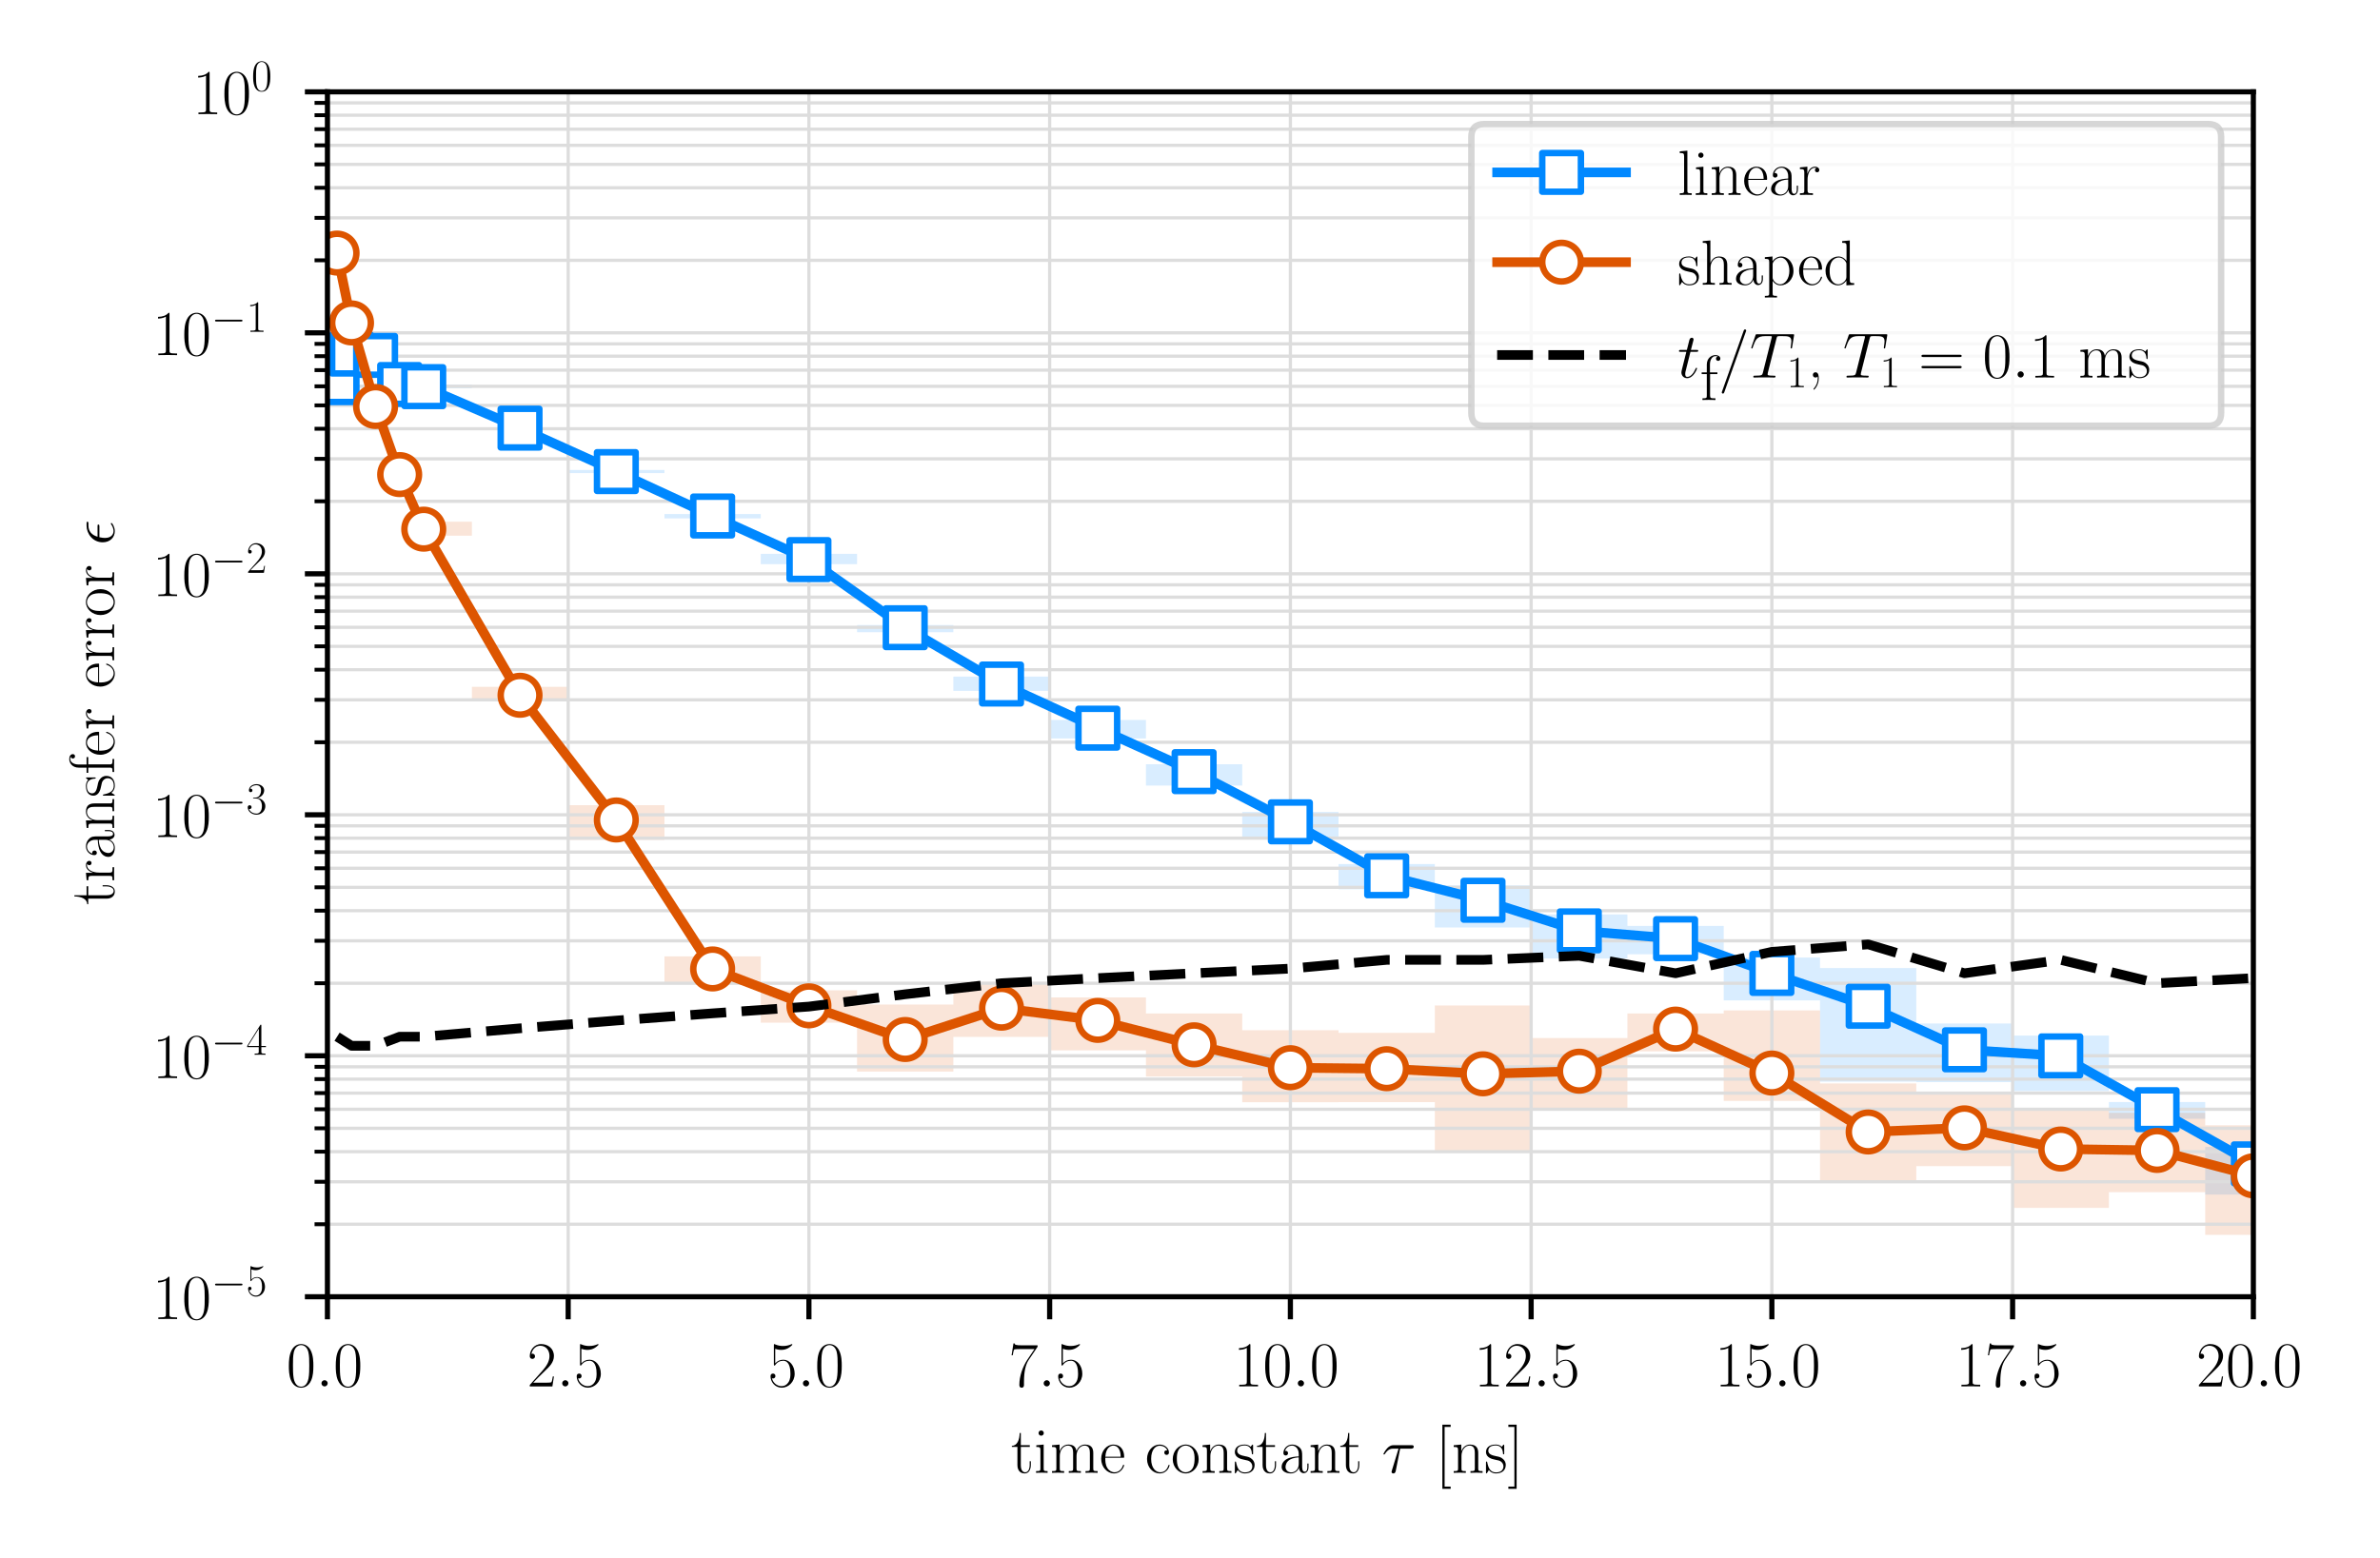 <?xml version="1.0" encoding="utf-8" standalone="no"?>
<!DOCTYPE svg PUBLIC "-//W3C//DTD SVG 1.1//EN"
  "http://www.w3.org/Graphics/SVG/1.1/DTD/svg11.dtd">
<!-- Created with matplotlib (https://matplotlib.org/) -->
<svg height="241.92pt" version="1.1" viewBox="0 0 369.36 241.92" width="369.36pt" xmlns="http://www.w3.org/2000/svg" xmlns:xlink="http://www.w3.org/1999/xlink">
 <defs>
  <style type="text/css">
*{stroke-linecap:butt;stroke-linejoin:round;}
  </style>
 </defs>
 <g id="figure_1">
  <g id="patch_1">
   <path d="M 0 241.92 
L 369.36 241.92 
L 369.36 0 
L 0 0 
z
" style="fill:#ffffff;"/>
  </g>
  <g id="axes_1">
   <g id="patch_2">
    <path d="M 50.816 201.302 
L 349.704 201.302 
L 349.704 14.259 
L 50.816 14.259 
z
" style="fill:#ffffff;"/>
   </g>
   <g id="PolyCollection_1">
    <path clip-path="url(#p2d7e4104de)" d="M 52.311 59.149 
L 52.311 59.624 
L 53.432 59.624 
L 53.432 55.093 
L 56.42 55.093 
L 56.42 55.261 
L 60.157 55.261 
L 60.157 59.944 
L 63.893 59.944 
L 63.893 60.276 
L 73.233 60.276 
L 73.233 66.546 
L 88.177 66.546 
L 88.177 73.436 
L 103.122 73.436 
L 103.122 80.472 
L 118.066 80.472 
L 118.066 87.582 
L 133.01 87.582 
L 133.01 98.139 
L 147.955 98.139 
L 147.955 107.238 
L 162.899 107.238 
L 162.899 114.639 
L 177.844 114.639 
L 177.844 121.944 
L 192.788 121.944 
L 192.788 129.891 
L 207.732 129.891 
L 207.732 138.038 
L 222.677 138.038 
L 222.677 143.985 
L 237.621 143.985 
L 237.621 148.786 
L 252.566 148.786 
L 252.566 148.142 
L 267.51 148.142 
L 267.51 155.303 
L 282.454 155.303 
L 282.454 167.907 
L 297.399 167.907 
L 297.399 167.983 
L 312.343 167.983 
L 312.343 169.378 
L 327.288 169.378 
L 327.288 173.669 
L 342.232 173.669 
L 342.232 185.437 
L 349.704 185.437 
L 349.704 178.039 
L 349.704 178.039 
L 342.232 178.039 
L 342.232 171.073 
L 327.288 171.073 
L 327.288 160.754 
L 312.343 160.754 
L 312.343 158.886 
L 297.399 158.886 
L 297.399 150.28 
L 282.454 150.28 
L 282.454 148.638 
L 267.51 148.638 
L 267.51 143.732 
L 252.566 143.732 
L 252.566 141.956 
L 237.621 141.956 
L 237.621 137.452 
L 222.677 137.452 
L 222.677 134.128 
L 207.732 134.128 
L 207.732 126.046 
L 192.788 126.046 
L 192.788 118.636 
L 177.844 118.636 
L 177.844 111.767 
L 162.899 111.767 
L 162.899 105.039 
L 147.955 105.039 
L 147.955 97.033 
L 133.01 97.033 
L 133.01 85.974 
L 118.066 85.974 
L 118.066 79.795 
L 103.122 79.795 
L 103.122 72.958 
L 88.177 72.958 
L 88.177 66.367 
L 73.233 66.367 
L 73.233 59.685 
L 63.893 59.685 
L 63.893 59.537 
L 60.157 59.537 
L 60.157 55.088 
L 56.42 55.088 
L 56.42 54.857 
L 53.432 54.857 
L 53.432 59.149 
L 52.311 59.149 
z
" style="fill:#0088ff;fill-opacity:0.15;"/>
   </g>
   <g id="PolyCollection_2">
    <path clip-path="url(#p2d7e4104de)" d="M 52.311 39.119 
L 52.311 39.519 
L 53.432 39.519 
L 53.432 50.329 
L 56.42 50.329 
L 56.42 63.292 
L 60.157 63.292 
L 60.157 74.392 
L 63.893 74.392 
L 63.893 83.165 
L 73.233 83.165 
L 73.233 108.498 
L 88.177 108.498 
L 88.177 130.388 
L 103.122 130.388 
L 103.122 152.528 
L 118.066 152.528 
L 118.066 158.761 
L 133.01 158.761 
L 133.01 166.351 
L 147.955 166.351 
L 147.955 160.964 
L 162.899 160.964 
L 162.899 163.054 
L 177.844 163.054 
L 177.844 167.116 
L 192.788 167.116 
L 192.788 171.103 
L 207.732 171.103 
L 207.732 171.09 
L 222.677 171.09 
L 222.677 178.766 
L 237.621 178.766 
L 237.621 172.074 
L 252.566 172.074 
L 252.566 163.204 
L 267.51 163.204 
L 267.51 170.896 
L 282.454 170.896 
L 282.454 183.374 
L 297.399 183.374 
L 297.399 181.028 
L 312.343 181.028 
L 312.343 187.504 
L 327.288 187.504 
L 327.288 185.062 
L 342.232 185.062 
L 342.232 191.692 
L 349.704 191.692 
L 349.704 174.685 
L 349.704 174.685 
L 342.232 174.685 
L 342.232 172.741 
L 327.288 172.741 
L 327.288 171.976 
L 312.343 171.976 
L 312.343 169.633 
L 297.399 169.633 
L 297.399 168.189 
L 282.454 168.189 
L 282.454 156.852 
L 267.51 156.852 
L 267.51 157.331 
L 252.566 157.331 
L 252.566 161.136 
L 237.621 161.136 
L 237.621 156.089 
L 222.677 156.089 
L 222.677 160.329 
L 207.732 160.329 
L 207.732 159.926 
L 192.788 159.926 
L 192.788 157.329 
L 177.844 157.329 
L 177.844 154.834 
L 162.899 154.834 
L 162.899 152.44 
L 147.955 152.44 
L 147.955 155.943 
L 133.01 155.943 
L 133.01 153.728 
L 118.066 153.728 
L 118.066 148.459 
L 103.122 148.459 
L 103.122 124.989 
L 88.177 124.989 
L 88.177 106.626 
L 73.233 106.626 
L 73.233 80.985 
L 63.893 80.985 
L 63.893 72.375 
L 60.157 72.375 
L 60.157 62.889 
L 56.42 62.889 
L 56.42 49.934 
L 53.432 49.934 
L 53.432 39.119 
L 52.311 39.119 
z
" style="fill:#dd5500;fill-opacity:0.15;"/>
   </g>
   <g id="matplotlib.axis_1">
    <g id="xtick_1">
     <g id="line2d_1">
      <path clip-path="url(#p2d7e4104de)" d="M 50.816 201.302 
L 50.816 14.259 
" style="fill:none;stroke:#dddddd;stroke-linecap:square;stroke-width:0.5;"/>
     </g>
     <g id="line2d_2">
      <defs>
       <path d="M 0 0 
L 0 3.5 
" id="mc098af58b3" style="stroke:#000000;stroke-width:0.8;"/>
      </defs>
      <g>
       <use style="stroke:#000000;stroke-width:0.8;" x="50.816" xlink:href="#mc098af58b3" y="201.302"/>
      </g>
     </g>
     <g id="text_1">
      <!-- $\mathdefault{0.0}$ -->
      <defs>
       <path d="M 42 31.844 
C 42 37.969 41.906 48.422 37.703 56.453 
C 34 63.484 28.094 66 22.906 66 
C 18.094 66 12 63.781 8.203 56.562 
C 4.203 49.016 3.797 39.672 3.797 31.844 
C 3.797 26.109 3.906 17.375 7 9.734 
C 11.297 -0.609 19 -2 22.906 -2 
C 27.5 -2 34.5 -0.109 38.594 9.438 
C 41.594 16.375 42 24.5 42 31.844 
z
M 22.906 -0.406 
C 16.5 -0.406 12.703 5.125 11.297 12.75 
C 10.203 18.688 10.203 27.328 10.203 32.953 
C 10.203 40.688 10.203 47.109 11.5 53.234 
C 13.406 61.781 19 64.391 22.906 64.391 
C 27 64.391 32.297 61.672 34.203 53.438 
C 35.5 47.719 35.594 40.984 35.594 32.953 
C 35.594 26.422 35.594 18.375 34.406 12.453 
C 32.297 1.5 26.406 -0.406 22.906 -0.406 
z
" id="CMR17-48"/>
       <path d="M 18.406 4.797 
C 18.406 7.688 16 9.688 13.594 9.688 
C 10.703 9.688 8.703 7.297 8.703 4.891 
C 8.703 2 11.094 0 13.5 0 
C 16.406 0 18.406 2.391 18.406 4.797 
z
" id="CMMI12-58"/>
      </defs>
      <g transform="translate(44.451 215.22)scale(0.1 -0.1)">
       <use transform="scale(0.996)" xlink:href="#CMR17-48"/>
       <use transform="translate(45.69 0)scale(0.996)" xlink:href="#CMMI12-58"/>
       <use transform="translate(72.788 0)scale(0.996)" xlink:href="#CMR17-48"/>
      </g>
     </g>
    </g>
    <g id="xtick_2">
     <g id="line2d_3">
      <path clip-path="url(#p2d7e4104de)" d="M 88.177 201.302 
L 88.177 14.259 
" style="fill:none;stroke:#dddddd;stroke-linecap:square;stroke-width:0.5;"/>
     </g>
     <g id="line2d_4">
      <g>
       <use style="stroke:#000000;stroke-width:0.8;" x="88.177" xlink:href="#mc098af58b3" y="201.302"/>
      </g>
     </g>
     <g id="text_2">
      <!-- $\mathdefault{2.5}$ -->
      <defs>
       <path d="M 41.703 15.469 
L 39.906 15.469 
C 38.906 8.391 38.094 7.188 37.703 6.594 
C 37.203 5.797 30 5.797 28.594 5.797 
L 9.406 5.797 
C 13 9.688 20 16.766 28.5 24.938 
C 34.594 30.719 41.703 37.5 41.703 47.391 
C 41.703 59.188 32.297 66 21.797 66 
C 10.797 66 4.094 56.297 4.094 47.297 
C 4.094 43.391 7 42.891 8.203 42.891 
C 9.203 42.891 12.203 43.484 12.203 46.984 
C 12.203 50.094 9.594 51 8.203 51 
C 7.594 51 7 50.891 6.594 50.688 
C 8.5 59.188 14.297 63.391 20.406 63.391 
C 29.094 63.391 34.797 56.5 34.797 47.391 
C 34.797 38.703 29.703 31.219 24 24.734 
L 4.094 2.297 
L 4.094 0 
L 39.297 0 
z
" id="CMR17-50"/>
       <path d="M 11.406 58.594 
C 12.406 58.188 16.5 56.891 20.703 56.891 
C 30 56.891 35.094 61.891 38 64.688 
C 38 65.484 38 66 37.406 66 
C 37.297 66 37.094 66 36.297 65.594 
C 32.797 64.094 28.703 63 23.703 63 
C 20.703 63 16.203 63.359 11.297 65.484 
C 10.203 66 10 66 9.906 66 
C 9.406 66 9.297 65.891 9.297 63.906 
L 9.297 34.859 
C 9.297 33.016 9.297 32.5 10.297 32.5 
C 10.797 32.5 11 32.703 11.5 33.422 
C 14.703 38.047 19.094 40 24.094 40 
C 27.594 40 35.094 37.734 35.094 20.203 
C 35.094 16.984 35.094 11.188 32.094 6.594 
C 29.594 2.484 25.703 0.391 21.406 0.391 
C 14.797 0.391 8.094 4.984 6.297 12.688 
C 6.703 12.594 7.5 12.391 7.906 12.391 
C 9.203 12.391 11.703 13.094 11.703 16.188 
C 11.703 18.891 9.797 20 7.906 20 
C 5.594 20 4.094 18.594 4.094 15.797 
C 4.094 7.094 11 -2 21.594 -2 
C 31.906 -2 41.703 6.891 41.703 19.797 
C 41.703 32.094 33.906 41.594 24.203 41.594 
C 19.094 41.594 14.797 39.688 11.406 36 
z
" id="CMR17-53"/>
      </defs>
      <g transform="translate(81.812 215.22)scale(0.1 -0.1)">
       <use transform="scale(0.996)" xlink:href="#CMR17-50"/>
       <use transform="translate(45.69 0)scale(0.996)" xlink:href="#CMMI12-58"/>
       <use transform="translate(72.788 0)scale(0.996)" xlink:href="#CMR17-53"/>
      </g>
     </g>
    </g>
    <g id="xtick_3">
     <g id="line2d_5">
      <path clip-path="url(#p2d7e4104de)" d="M 125.538 201.302 
L 125.538 14.259 
" style="fill:none;stroke:#dddddd;stroke-linecap:square;stroke-width:0.5;"/>
     </g>
     <g id="line2d_6">
      <g>
       <use style="stroke:#000000;stroke-width:0.8;" x="125.538" xlink:href="#mc098af58b3" y="201.302"/>
      </g>
     </g>
     <g id="text_3">
      <!-- $\mathdefault{5.0}$ -->
      <g transform="translate(119.173 215.22)scale(0.1 -0.1)">
       <use transform="scale(0.996)" xlink:href="#CMR17-53"/>
       <use transform="translate(45.69 0)scale(0.996)" xlink:href="#CMMI12-58"/>
       <use transform="translate(72.788 0)scale(0.996)" xlink:href="#CMR17-48"/>
      </g>
     </g>
    </g>
    <g id="xtick_4">
     <g id="line2d_7">
      <path clip-path="url(#p2d7e4104de)" d="M 162.899 201.302 
L 162.899 14.259 
" style="fill:none;stroke:#dddddd;stroke-linecap:square;stroke-width:0.5;"/>
     </g>
     <g id="line2d_8">
      <g>
       <use style="stroke:#000000;stroke-width:0.8;" x="162.899" xlink:href="#mc098af58b3" y="201.302"/>
      </g>
     </g>
     <g id="text_4">
      <!-- $\mathdefault{7.5}$ -->
      <defs>
       <path d="M 45.094 61.797 
L 45.094 64 
L 21.594 64 
C 9.906 64 9.703 65.094 9.297 67 
L 7.5 67 
L 4.594 48.5 
L 6.406 48.5 
C 6.703 50.406 7.406 55.5 8.594 57.391 
C 9.203 58.188 16.594 58.188 18.297 58.188 
L 40.297 58.188 
L 29.203 41.719 
C 21.797 30.641 16.703 15.672 16.703 2.594 
C 16.703 1.391 16.703 -2 20.297 -2 
C 23.906 -2 23.906 1.391 23.906 2.688 
L 23.906 7.281 
C 23.906 23.656 26.703 34.438 31.297 41.312 
z
" id="CMR17-55"/>
      </defs>
      <g transform="translate(156.534 215.22)scale(0.1 -0.1)">
       <use transform="scale(0.996)" xlink:href="#CMR17-55"/>
       <use transform="translate(45.69 0)scale(0.996)" xlink:href="#CMMI12-58"/>
       <use transform="translate(72.788 0)scale(0.996)" xlink:href="#CMR17-53"/>
      </g>
     </g>
    </g>
    <g id="xtick_5">
     <g id="line2d_9">
      <path clip-path="url(#p2d7e4104de)" d="M 200.26 201.302 
L 200.26 14.259 
" style="fill:none;stroke:#dddddd;stroke-linecap:square;stroke-width:0.5;"/>
     </g>
     <g id="line2d_10">
      <g>
       <use style="stroke:#000000;stroke-width:0.8;" x="200.26" xlink:href="#mc098af58b3" y="201.302"/>
      </g>
     </g>
     <g id="text_5">
      <!-- $\mathdefault{10.0}$ -->
      <defs>
       <path d="M 26.594 63.797 
C 26.594 65.891 26.5 66 25.094 66 
C 21.203 61.359 15.297 59.891 9.703 59.688 
C 9.406 59.688 8.906 59.688 8.797 59.5 
C 8.703 59.297 8.703 59.094 8.703 57 
C 11.797 57 17 57.594 21 59.984 
L 21 7.297 
C 21 3.797 20.797 2.594 12.203 2.594 
L 9.203 2.594 
L 9.203 0 
C 14 0.094 19 0.188 23.797 0.188 
C 28.594 0.188 33.594 0.094 38.406 0 
L 38.406 2.594 
L 35.406 2.594 
C 26.797 2.594 26.594 3.688 26.594 7.297 
z
" id="CMR17-49"/>
      </defs>
      <g transform="translate(191.405 215.22)scale(0.1 -0.1)">
       <use transform="scale(0.996)" xlink:href="#CMR17-49"/>
       <use transform="translate(45.69 0)scale(0.996)" xlink:href="#CMR17-48"/>
       <use transform="translate(91.381 0)scale(0.996)" xlink:href="#CMMI12-58"/>
       <use transform="translate(118.478 0)scale(0.996)" xlink:href="#CMR17-48"/>
      </g>
     </g>
    </g>
    <g id="xtick_6">
     <g id="line2d_11">
      <path clip-path="url(#p2d7e4104de)" d="M 237.621 201.302 
L 237.621 14.259 
" style="fill:none;stroke:#dddddd;stroke-linecap:square;stroke-width:0.5;"/>
     </g>
     <g id="line2d_12">
      <g>
       <use style="stroke:#000000;stroke-width:0.8;" x="237.621" xlink:href="#mc098af58b3" y="201.302"/>
      </g>
     </g>
     <g id="text_6">
      <!-- $\mathdefault{12.5}$ -->
      <g transform="translate(228.766 215.22)scale(0.1 -0.1)">
       <use transform="scale(0.996)" xlink:href="#CMR17-49"/>
       <use transform="translate(45.69 0)scale(0.996)" xlink:href="#CMR17-50"/>
       <use transform="translate(91.381 0)scale(0.996)" xlink:href="#CMMI12-58"/>
       <use transform="translate(118.478 0)scale(0.996)" xlink:href="#CMR17-53"/>
      </g>
     </g>
    </g>
    <g id="xtick_7">
     <g id="line2d_13">
      <path clip-path="url(#p2d7e4104de)" d="M 274.982 201.302 
L 274.982 14.259 
" style="fill:none;stroke:#dddddd;stroke-linecap:square;stroke-width:0.5;"/>
     </g>
     <g id="line2d_14">
      <g>
       <use style="stroke:#000000;stroke-width:0.8;" x="274.982" xlink:href="#mc098af58b3" y="201.302"/>
      </g>
     </g>
     <g id="text_7">
      <!-- $\mathdefault{15.0}$ -->
      <g transform="translate(266.127 215.22)scale(0.1 -0.1)">
       <use transform="scale(0.996)" xlink:href="#CMR17-49"/>
       <use transform="translate(45.69 0)scale(0.996)" xlink:href="#CMR17-53"/>
       <use transform="translate(91.381 0)scale(0.996)" xlink:href="#CMMI12-58"/>
       <use transform="translate(118.478 0)scale(0.996)" xlink:href="#CMR17-48"/>
      </g>
     </g>
    </g>
    <g id="xtick_8">
     <g id="line2d_15">
      <path clip-path="url(#p2d7e4104de)" d="M 312.343 201.302 
L 312.343 14.259 
" style="fill:none;stroke:#dddddd;stroke-linecap:square;stroke-width:0.5;"/>
     </g>
     <g id="line2d_16">
      <g>
       <use style="stroke:#000000;stroke-width:0.8;" x="312.343" xlink:href="#mc098af58b3" y="201.302"/>
      </g>
     </g>
     <g id="text_8">
      <!-- $\mathdefault{17.5}$ -->
      <g transform="translate(303.488 215.22)scale(0.1 -0.1)">
       <use transform="scale(0.996)" xlink:href="#CMR17-49"/>
       <use transform="translate(45.69 0)scale(0.996)" xlink:href="#CMR17-55"/>
       <use transform="translate(91.381 0)scale(0.996)" xlink:href="#CMMI12-58"/>
       <use transform="translate(118.478 0)scale(0.996)" xlink:href="#CMR17-53"/>
      </g>
     </g>
    </g>
    <g id="xtick_9">
     <g id="line2d_17">
      <path clip-path="url(#p2d7e4104de)" d="M 349.704 201.302 
L 349.704 14.259 
" style="fill:none;stroke:#dddddd;stroke-linecap:square;stroke-width:0.5;"/>
     </g>
     <g id="line2d_18">
      <g>
       <use style="stroke:#000000;stroke-width:0.8;" x="349.704" xlink:href="#mc098af58b3" y="201.302"/>
      </g>
     </g>
     <g id="text_9">
      <!-- $\mathdefault{20.0}$ -->
      <g transform="translate(340.849 215.22)scale(0.1 -0.1)">
       <use transform="scale(0.996)" xlink:href="#CMR17-50"/>
       <use transform="translate(45.69 0)scale(0.996)" xlink:href="#CMR17-48"/>
       <use transform="translate(91.381 0)scale(0.996)" xlink:href="#CMMI12-58"/>
       <use transform="translate(118.478 0)scale(0.996)" xlink:href="#CMR17-48"/>
      </g>
     </g>
    </g>
    <g id="text_10">
     <!-- time constant $\tau$ [ns] -->
     <defs>
      <path d="M 15.094 40.391 
L 29.094 40.391 
L 29.094 43 
L 15.094 43 
L 15.094 62 
L 13.297 62 
C 13.094 51.438 9.594 42.188 1.094 41.984 
L 1.094 40.391 
L 9.797 40.391 
L 9.797 12.156 
C 9.797 10.234 9.797 -1 21.406 -1 
C 27.297 -1 30.703 4.812 30.703 12.25 
L 30.703 17.984 
L 28.906 17.984 
L 28.906 12.344 
C 28.906 5.422 26.203 0.797 22 0.797 
C 19.094 0.797 15.094 2.797 15.094 11.953 
z
" id="CMR17-116"/>
      <path d="M 15.5 61.891 
C 15.5 64.094 13.703 66 11.406 66 
C 9.203 66 7.297 64.188 7.297 61.891 
C 7.297 59.688 9.094 57.797 11.406 57.797 
C 13.594 57.797 15.5 59.594 15.5 61.891 
z
M 3.797 42.891 
L 3.797 40.297 
C 9.406 40.297 10.203 39.688 10.203 34.859 
L 10.203 6.922 
C 10.203 3.094 9.797 2.594 3.406 2.594 
L 3.406 0 
C 5.797 0.188 10.094 0.188 12.594 0.188 
C 15 0.188 19.094 0.188 21.406 0 
L 21.406 2.594 
C 15.5 2.594 15.297 3.203 15.297 6.812 
L 15.297 44 
z
" id="CMR17-105"/>
      <path d="M 67.594 30.531 
C 67.594 35.562 66.703 44 54.797 44 
C 48 44 43.297 39.375 41.5 33.953 
L 41.406 33.953 
C 40.203 42.188 34.297 44 28.703 44 
C 20.797 44 16.703 37.875 15.203 33.844 
L 15.094 33.844 
L 15.094 44 
L 3.297 42.891 
L 3.297 40.281 
C 9.203 40.281 10.094 39.688 10.094 34.859 
L 10.094 6.922 
C 10.094 3.094 9.703 2.594 3.297 2.594 
L 3.297 0 
C 5.703 0.188 10.094 0.188 12.703 0.188 
C 15.297 0.188 19.797 0.188 22.203 0 
L 22.203 2.594 
C 15.797 2.594 15.406 3 15.406 6.922 
L 15.406 26.219 
C 15.406 35.453 21 42.391 28 42.391 
C 35.406 42.391 36.203 35.766 36.203 30.938 
L 36.203 6.922 
C 36.203 3.094 35.797 2.594 29.406 2.594 
L 29.406 0 
C 31.797 0.188 36.203 0.188 38.797 0.188 
C 41.406 0.188 45.906 0.188 48.297 0 
L 48.297 2.594 
C 41.906 2.594 41.5 3 41.5 6.922 
L 41.5 26.219 
C 41.5 35.453 47.094 42.391 54.094 42.391 
C 61.5 42.391 62.297 35.766 62.297 30.938 
L 62.297 6.922 
C 62.297 3.094 61.906 2.594 55.5 2.594 
L 55.5 0 
C 57.906 0.188 62.297 0.188 64.906 0.188 
C 67.5 0.188 72 0.188 74.406 0 
L 74.406 2.594 
C 68 2.594 67.594 3 67.594 6.922 
z
" id="CMR17-109"/>
      <path d="M 38.094 23.484 
C 38.5 23.891 38.5 24.094 38.5 25.094 
C 38.5 35.172 33.094 44 21.703 44 
C 11.094 44 2.703 33.984 2.703 21.781 
C 2.703 8.656 12.203 -1 22.797 -1 
C 34 -1 38.406 9.672 38.406 11.797 
C 38.406 12.5 37.797 12.5 37.594 12.5 
C 36.906 12.5 36.797 12.297 36.406 11.078 
C 34.203 4.219 28.703 0.797 23.5 0.797 
C 19.203 0.797 14.906 3.219 12.203 7.656 
C 9.094 12.797 9.094 18.75 9.094 23.484 
z
M 9.203 25 
C 9.906 39.234 17.594 42.391 21.594 42.391 
C 28.406 42.391 33 36.062 33.094 25 
z
" id="CMR17-101"/>
      <path d="M 34.906 35 
C 33 35 30.203 35 30.203 31.484 
C 30.203 28.688 32.5 27.891 33.797 27.891 
C 34.5 27.891 37.406 28.188 37.406 31.688 
C 37.406 38.688 30.594 44 22.906 44 
C 12.297 44 3.297 34.391 3.297 21.547 
C 3.297 8.141 12.703 -1 22.906 -1 
C 35.297 -1 38.406 10.562 38.406 11.672 
C 38.406 12.078 38.297 12.375 37.594 12.375 
C 36.906 12.375 36.797 12.281 36.406 10.969 
C 33.797 2.812 28.094 0.797 23.797 0.797 
C 17.406 0.797 9.703 6.734 9.703 21.641 
C 9.703 36.844 17.094 42.188 23 42.188 
C 26.906 42.188 32.703 40.344 34.906 35 
z
" id="CMR17-99"/>
      <path d="M 43.094 21.188 
C 43.094 34 33.797 44 22.906 44 
C 12 44 2.703 34 2.703 21.188 
C 2.703 8.594 12 -1 22.906 -1 
C 33.797 -1 43.094 8.594 43.094 21.188 
z
M 22.906 0.797 
C 18.203 0.797 14.203 3.594 11.906 7.5 
C 9.406 12 9.094 17.594 9.094 22 
C 9.094 26.188 9.297 31.391 11.906 35.891 
C 13.906 39.188 17.797 42.391 22.906 42.391 
C 27.406 42.391 31.203 39.891 33.594 36.391 
C 36.703 31.688 36.703 25.094 36.703 22 
C 36.703 18.094 36.5 12.094 33.797 7.297 
C 31 2.688 26.703 0.797 22.906 0.797 
z
" id="CMR17-111"/>
      <path d="M 41.5 30.531 
C 41.5 35.656 40.5 44 28.703 44 
C 20.797 44 16.703 37.875 15.203 33.844 
L 15.094 33.844 
L 15.094 44 
L 3.297 42.891 
L 3.297 40.281 
C 9.203 40.281 10.094 39.688 10.094 34.859 
L 10.094 6.922 
C 10.094 3.094 9.703 2.594 3.297 2.594 
L 3.297 0 
C 5.703 0.188 10.094 0.188 12.703 0.188 
C 15.297 0.188 19.797 0.188 22.203 0 
L 22.203 2.594 
C 15.797 2.594 15.406 3 15.406 6.922 
L 15.406 26.219 
C 15.406 35.453 21 42.391 28 42.391 
C 35.406 42.391 36.203 35.766 36.203 30.938 
L 36.203 6.922 
C 36.203 3.094 35.797 2.594 29.406 2.594 
L 29.406 0 
C 31.797 0.188 36.203 0.188 38.797 0.188 
C 41.406 0.188 45.906 0.188 48.297 0 
L 48.297 2.594 
C 41.906 2.594 41.5 3 41.5 6.922 
z
" id="CMR17-110"/>
      <path d="M 30.906 42 
C 30.906 43.797 30.797 43.891 30.203 43.891 
C 29.797 43.891 29.703 43.797 28.5 42.297 
C 28.203 41.891 27.297 40.891 27 40.5 
C 23.797 43.891 19.297 44 17.594 44 
C 6.5 44 2.5 38.188 2.5 32.391 
C 2.5 23.391 12.703 21.297 15.594 20.688 
C 21.906 19.391 24.094 19 26.203 17.188 
C 27.5 16 29.703 13.797 29.703 10.188 
C 29.703 6 27.297 0.594 18.094 0.594 
C 9.406 0.594 6.297 7.188 4.5 16 
C 4.203 17.391 4.203 17.5 3.406 17.5 
C 2.594 17.5 2.5 17.391 2.5 15.391 
L 2.5 1 
C 2.5 -0.812 2.594 -0.906 3.203 -0.906 
C 3.703 -0.906 3.797 -0.812 4.297 0 
C 4.906 0.891 6.406 3.297 7 4.297 
C 9 1.594 12.5 -1 18.094 -1 
C 28 -1 33.297 4.391 33.297 12.188 
C 33.297 17.297 30.594 20 29.297 21.188 
C 26.297 24.297 22.797 25 18.594 25.797 
C 13.094 27 6.094 28.391 6.094 34.5 
C 6.094 37.094 7.5 42.594 17.594 42.594 
C 28.297 42.594 28.906 32.594 29.094 29.391 
C 29.203 28.891 29.703 28.797 30 28.797 
C 30.906 28.797 30.906 29.094 30.906 30.797 
z
" id="CMR17-115"/>
      <path d="M 36 25.875 
C 36 32 36 35.547 31.797 39.594 
C 28.094 42.984 23.797 44 20.406 44 
C 12.5 44 6.797 37.625 6.797 30.891 
C 6.797 27.188 9.797 27 10.406 27 
C 11.703 27 14 27.797 14 30.594 
C 14 33.094 12.094 34.188 10.406 34.188 
C 10 34.188 9.5 34.094 9.203 34 
C 11.297 40.531 16.703 42.391 20.203 42.391 
C 25.203 42.391 30.703 37.828 30.703 29.297 
L 30.703 25.5 
C 24.797 25.297 17.703 24.5 12.094 21.453 
C 5.797 17.922 4 12.844 4 9 
C 4 1.203 13 -1 18.297 -1 
C 23.797 -1 28.906 2.109 31.094 7.891 
C 31.297 3.422 34.094 -0.609 38.5 -0.609 
C 40.594 -0.609 45.906 0.797 45.906 8.797 
L 45.906 14.469 
L 44.094 14.469 
L 44.094 8.703 
C 44.094 2.516 41.406 1.703 40.094 1.703 
C 36 1.703 36 6.969 36 11.438 
z
M 30.703 13.859 
C 30.703 5.047 24.5 0.594 19 0.594 
C 14 0.594 10.094 4.344 10.094 9 
C 10.094 12.047 11.406 17.406 17.203 20.656 
C 22 23.391 27.5 23.797 30.703 24 
z
" id="CMR17-97"/>
      <path d="M 28.703 37.594 
L 45.297 37.594 
C 46.594 37.594 49.906 37.594 49.906 40.797 
C 49.906 43 48 43 46.203 43 
L 18.703 43 
C 16.406 43 13 43 8.406 38.094 
C 5.797 35.203 2.594 29.938 2.594 29.344 
C 2.594 28.734 3.094 28.547 3.703 28.547 
C 4.406 28.547 4.5 28.844 5 29.438 
C 10.203 37.594 15.406 37.594 17.906 37.594 
L 26.203 37.594 
L 15.797 3.484 
C 15.297 1.984 15.297 1.781 15.297 1.484 
C 15.297 0.391 16 -1 18 -1 
C 21.094 -1 21.594 1.688 21.906 3.188 
z
" id="CMMI12-28"/>
      <path d="M 23.5 -25 
L 23.5 -21.5 
L 14.094 -21.5 
L 14.094 71.484 
L 23.5 71.484 
L 23.5 75 
L 10.594 75 
L 10.594 -25 
z
" id="CMR17-91"/>
      <path d="M 14.297 75 
L 1.406 75 
L 1.406 71.484 
L 10.797 71.484 
L 10.797 -21.5 
L 1.406 -21.5 
L 1.406 -25 
L 14.297 -25 
z
" id="CMR17-93"/>
     </defs>
     <g transform="translate(156.921 228.629)scale(0.1 -0.1)">
      <use transform="scale(0.996)" xlink:href="#CMR17-116"/>
      <use transform="translate(35.281 0)scale(0.996)" xlink:href="#CMR17-105"/>
      <use transform="translate(60.152 0)scale(0.996)" xlink:href="#CMR17-109"/>
      <use transform="translate(137.071 0)scale(0.996)" xlink:href="#CMR17-101"/>
      <use transform="translate(207.633 0)scale(0.996)" xlink:href="#CMR17-99"/>
      <use transform="translate(248.119 0)scale(0.996)" xlink:href="#CMR17-111"/>
      <use transform="translate(293.809 0)scale(0.996)" xlink:href="#CMR17-110"/>
      <use transform="translate(344.705 0)scale(0.996)" xlink:href="#CMR17-115"/>
      <use transform="translate(380.506 0)scale(0.996)" xlink:href="#CMR17-116"/>
      <use transform="translate(415.787 0)scale(0.996)" xlink:href="#CMR17-97"/>
      <use transform="translate(461.477 0)scale(0.996)" xlink:href="#CMR17-110"/>
      <use transform="translate(509.77 0)scale(0.996)" xlink:href="#CMR17-116"/>
      <use transform="translate(575.127 0)scale(0.996)" xlink:href="#CMMI12-28"/>
      <use transform="translate(658.694 0)scale(0.996)" xlink:href="#CMR17-91"/>
      <use transform="translate(683.565 0)scale(0.996)" xlink:href="#CMR17-110"/>
      <use transform="translate(734.46 0)scale(0.996)" xlink:href="#CMR17-115"/>
      <use transform="translate(770.262 0)scale(0.996)" xlink:href="#CMR17-93"/>
     </g>
    </g>
   </g>
   <g id="matplotlib.axis_2">
    <g id="ytick_1">
     <g id="line2d_19">
      <path clip-path="url(#p2d7e4104de)" d="M 50.816 201.302 
L 349.704 201.302 
" style="fill:none;stroke:#dddddd;stroke-linecap:square;stroke-width:0.5;"/>
     </g>
     <g id="line2d_20">
      <defs>
       <path d="M 0 0 
L -3.5 0 
" id="m21ae3dbf16" style="stroke:#000000;stroke-width:0.8;"/>
      </defs>
      <g>
       <use style="stroke:#000000;stroke-width:0.8;" x="50.816" xlink:href="#m21ae3dbf16" y="201.302"/>
      </g>
     </g>
     <g id="text_11">
      <!-- $\mathdefault{10^{-5}}$ -->
      <defs>
       <path d="M 65.906 23 
C 67.594 23 69.406 23 69.406 25 
C 69.406 27 67.594 27 65.906 27 
L 11.797 27 
C 10.094 27 8.297 27 8.297 25 
C 8.297 23 10.094 23 11.797 23 
z
" id="CMSY10-0"/>
      </defs>
      <g transform="translate(23.656 204.761)scale(0.1 -0.1)">
       <use transform="scale(0.996)" xlink:href="#CMR17-49"/>
       <use transform="translate(45.69 0)scale(0.996)" xlink:href="#CMR17-48"/>
       <use transform="translate(91.381 36.154)scale(0.697)" xlink:href="#CMSY10-0"/>
       <use transform="translate(145.622 36.154)scale(0.697)" xlink:href="#CMR17-53"/>
      </g>
     </g>
    </g>
    <g id="ytick_2">
     <g id="line2d_21">
      <path clip-path="url(#p2d7e4104de)" d="M 50.816 163.893 
L 349.704 163.893 
" style="fill:none;stroke:#dddddd;stroke-linecap:square;stroke-width:0.5;"/>
     </g>
     <g id="line2d_22">
      <g>
       <use style="stroke:#000000;stroke-width:0.8;" x="50.816" xlink:href="#m21ae3dbf16" y="163.893"/>
      </g>
     </g>
     <g id="text_12">
      <!-- $\mathdefault{10^{-4}}$ -->
      <defs>
       <path d="M 33.594 64.797 
C 33.594 66.891 33.5 67 31.703 67 
L 2 19.594 
L 2 17 
L 27.797 17 
L 27.797 7.188 
C 27.797 3.594 27.594 2.594 20.594 2.594 
L 18.703 2.594 
L 18.703 0 
C 21.906 0.188 27.297 0.188 30.703 0.188 
C 34.094 0.188 39.5 0.188 42.703 0 
L 42.703 2.594 
L 40.797 2.594 
C 33.797 2.594 33.594 3.594 33.594 7.188 
L 33.594 17 
L 43.797 17 
L 43.797 19.594 
L 33.594 19.594 
z
M 28.094 58.172 
L 28.094 19.594 
L 4 19.594 
z
" id="CMR17-52"/>
      </defs>
      <g transform="translate(23.656 167.352)scale(0.1 -0.1)">
       <use transform="scale(0.996)" xlink:href="#CMR17-49"/>
       <use transform="translate(45.69 0)scale(0.996)" xlink:href="#CMR17-48"/>
       <use transform="translate(91.381 36.154)scale(0.697)" xlink:href="#CMSY10-0"/>
       <use transform="translate(145.622 36.154)scale(0.697)" xlink:href="#CMR17-52"/>
      </g>
     </g>
    </g>
    <g id="ytick_3">
     <g id="line2d_23">
      <path clip-path="url(#p2d7e4104de)" d="M 50.816 126.485 
L 349.704 126.485 
" style="fill:none;stroke:#dddddd;stroke-linecap:square;stroke-width:0.5;"/>
     </g>
     <g id="line2d_24">
      <g>
       <use style="stroke:#000000;stroke-width:0.8;" x="50.816" xlink:href="#m21ae3dbf16" y="126.485"/>
      </g>
     </g>
     <g id="text_13">
      <!-- $\mathdefault{10^{-3}}$ -->
      <defs>
       <path d="M 22.094 34 
C 31 34 34.906 26.141 34.906 17.094 
C 34.906 5.031 28.5 0.391 22.703 0.391 
C 17.406 0.391 8.797 3.016 6.094 10.797 
C 6.594 10.594 7.094 10.594 7.594 10.594 
C 10 10.594 11.797 12.188 11.797 14.797 
C 11.797 17.688 9.594 19 7.594 19 
C 5.906 19 3.297 18.188 3.297 14.484 
C 3.297 5.234 12.297 -2 22.906 -2 
C 34 -2 42.5 6.75 42.5 16.984 
C 42.5 26.844 34.5 34 25 35.094 
C 32.594 36.672 39.906 43.375 39.906 52.391 
C 39.906 60.25 32 66 23 66 
C 13.906 66 5.906 60.344 5.906 52.297 
C 5.906 48.797 8.5 48.188 9.797 48.188 
C 11.906 48.188 13.703 49.484 13.703 52.094 
C 13.703 54.688 11.906 56 9.797 56 
C 9.406 56 8.906 56 8.5 55.797 
C 11.406 62.484 19.297 63.688 22.797 63.688 
C 26.297 63.688 32.906 61.969 32.906 52.297 
C 32.906 49.484 32.5 44.547 29.094 40.219 
C 26.094 36.391 22.703 36.188 19.406 35.891 
C 18.906 35.891 16.594 35.688 16.203 35.688 
C 15.5 35.594 15.094 35.5 15.094 34.797 
C 15.094 34.094 15.203 34 17.203 34 
z
" id="CMR17-51"/>
      </defs>
      <g transform="translate(23.656 129.944)scale(0.1 -0.1)">
       <use transform="scale(0.996)" xlink:href="#CMR17-49"/>
       <use transform="translate(45.69 0)scale(0.996)" xlink:href="#CMR17-48"/>
       <use transform="translate(91.381 36.154)scale(0.697)" xlink:href="#CMSY10-0"/>
       <use transform="translate(145.622 36.154)scale(0.697)" xlink:href="#CMR17-51"/>
      </g>
     </g>
    </g>
    <g id="ytick_4">
     <g id="line2d_25">
      <path clip-path="url(#p2d7e4104de)" d="M 50.816 89.076 
L 349.704 89.076 
" style="fill:none;stroke:#dddddd;stroke-linecap:square;stroke-width:0.5;"/>
     </g>
     <g id="line2d_26">
      <g>
       <use style="stroke:#000000;stroke-width:0.8;" x="50.816" xlink:href="#m21ae3dbf16" y="89.076"/>
      </g>
     </g>
     <g id="text_14">
      <!-- $\mathdefault{10^{-2}}$ -->
      <g transform="translate(23.656 92.535)scale(0.1 -0.1)">
       <use transform="scale(0.996)" xlink:href="#CMR17-49"/>
       <use transform="translate(45.69 0)scale(0.996)" xlink:href="#CMR17-48"/>
       <use transform="translate(91.381 36.154)scale(0.697)" xlink:href="#CMSY10-0"/>
       <use transform="translate(145.622 36.154)scale(0.697)" xlink:href="#CMR17-50"/>
      </g>
     </g>
    </g>
    <g id="ytick_5">
     <g id="line2d_27">
      <path clip-path="url(#p2d7e4104de)" d="M 50.816 51.668 
L 349.704 51.668 
" style="fill:none;stroke:#dddddd;stroke-linecap:square;stroke-width:0.5;"/>
     </g>
     <g id="line2d_28">
      <g>
       <use style="stroke:#000000;stroke-width:0.8;" x="50.816" xlink:href="#m21ae3dbf16" y="51.668"/>
      </g>
     </g>
     <g id="text_15">
      <!-- $\mathdefault{10^{-1}}$ -->
      <g transform="translate(23.656 55.127)scale(0.1 -0.1)">
       <use transform="scale(0.996)" xlink:href="#CMR17-49"/>
       <use transform="translate(45.69 0)scale(0.996)" xlink:href="#CMR17-48"/>
       <use transform="translate(91.381 36.154)scale(0.697)" xlink:href="#CMSY10-0"/>
       <use transform="translate(145.622 36.154)scale(0.697)" xlink:href="#CMR17-49"/>
      </g>
     </g>
    </g>
    <g id="ytick_6">
     <g id="line2d_29">
      <path clip-path="url(#p2d7e4104de)" d="M 50.816 14.259 
L 349.704 14.259 
" style="fill:none;stroke:#dddddd;stroke-linecap:square;stroke-width:0.5;"/>
     </g>
     <g id="line2d_30">
      <g>
       <use style="stroke:#000000;stroke-width:0.8;" x="50.816" xlink:href="#m21ae3dbf16" y="14.259"/>
      </g>
     </g>
     <g id="text_16">
      <!-- $\mathdefault{10^{0}}$ -->
      <g transform="translate(29.882 17.718)scale(0.1 -0.1)">
       <use transform="scale(0.996)" xlink:href="#CMR17-49"/>
       <use transform="translate(45.69 0)scale(0.996)" xlink:href="#CMR17-48"/>
       <use transform="translate(91.381 36.154)scale(0.697)" xlink:href="#CMR17-48"/>
      </g>
     </g>
    </g>
    <g id="ytick_7">
     <g id="line2d_31">
      <path clip-path="url(#p2d7e4104de)" d="M 50.816 190.041 
L 349.704 190.041 
" style="fill:none;stroke:#dddddd;stroke-linecap:square;stroke-width:0.5;"/>
     </g>
     <g id="line2d_32">
      <defs>
       <path d="M 0 0 
L -2 0 
" id="m7fb3774bda" style="stroke:#000000;stroke-width:0.6;"/>
      </defs>
      <g>
       <use style="stroke:#000000;stroke-width:0.6;" x="50.816" xlink:href="#m7fb3774bda" y="190.041"/>
      </g>
     </g>
    </g>
    <g id="ytick_8">
     <g id="line2d_33">
      <path clip-path="url(#p2d7e4104de)" d="M 50.816 183.453 
L 349.704 183.453 
" style="fill:none;stroke:#dddddd;stroke-linecap:square;stroke-width:0.5;"/>
     </g>
     <g id="line2d_34">
      <g>
       <use style="stroke:#000000;stroke-width:0.6;" x="50.816" xlink:href="#m7fb3774bda" y="183.453"/>
      </g>
     </g>
    </g>
    <g id="ytick_9">
     <g id="line2d_35">
      <path clip-path="url(#p2d7e4104de)" d="M 50.816 178.78 
L 349.704 178.78 
" style="fill:none;stroke:#dddddd;stroke-linecap:square;stroke-width:0.5;"/>
     </g>
     <g id="line2d_36">
      <g>
       <use style="stroke:#000000;stroke-width:0.6;" x="50.816" xlink:href="#m7fb3774bda" y="178.78"/>
      </g>
     </g>
    </g>
    <g id="ytick_10">
     <g id="line2d_37">
      <path clip-path="url(#p2d7e4104de)" d="M 50.816 175.154 
L 349.704 175.154 
" style="fill:none;stroke:#dddddd;stroke-linecap:square;stroke-width:0.5;"/>
     </g>
     <g id="line2d_38">
      <g>
       <use style="stroke:#000000;stroke-width:0.6;" x="50.816" xlink:href="#m7fb3774bda" y="175.154"/>
      </g>
     </g>
    </g>
    <g id="ytick_11">
     <g id="line2d_39">
      <path clip-path="url(#p2d7e4104de)" d="M 50.816 172.192 
L 349.704 172.192 
" style="fill:none;stroke:#dddddd;stroke-linecap:square;stroke-width:0.5;"/>
     </g>
     <g id="line2d_40">
      <g>
       <use style="stroke:#000000;stroke-width:0.6;" x="50.816" xlink:href="#m7fb3774bda" y="172.192"/>
      </g>
     </g>
    </g>
    <g id="ytick_12">
     <g id="line2d_41">
      <path clip-path="url(#p2d7e4104de)" d="M 50.816 169.688 
L 349.704 169.688 
" style="fill:none;stroke:#dddddd;stroke-linecap:square;stroke-width:0.5;"/>
     </g>
     <g id="line2d_42">
      <g>
       <use style="stroke:#000000;stroke-width:0.6;" x="50.816" xlink:href="#m7fb3774bda" y="169.688"/>
      </g>
     </g>
    </g>
    <g id="ytick_13">
     <g id="line2d_43">
      <path clip-path="url(#p2d7e4104de)" d="M 50.816 167.518 
L 349.704 167.518 
" style="fill:none;stroke:#dddddd;stroke-linecap:square;stroke-width:0.5;"/>
     </g>
     <g id="line2d_44">
      <g>
       <use style="stroke:#000000;stroke-width:0.6;" x="50.816" xlink:href="#m7fb3774bda" y="167.518"/>
      </g>
     </g>
    </g>
    <g id="ytick_14">
     <g id="line2d_45">
      <path clip-path="url(#p2d7e4104de)" d="M 50.816 165.605 
L 349.704 165.605 
" style="fill:none;stroke:#dddddd;stroke-linecap:square;stroke-width:0.5;"/>
     </g>
     <g id="line2d_46">
      <g>
       <use style="stroke:#000000;stroke-width:0.6;" x="50.816" xlink:href="#m7fb3774bda" y="165.605"/>
      </g>
     </g>
    </g>
    <g id="ytick_15">
     <g id="line2d_47">
      <path clip-path="url(#p2d7e4104de)" d="M 50.816 152.632 
L 349.704 152.632 
" style="fill:none;stroke:#dddddd;stroke-linecap:square;stroke-width:0.5;"/>
     </g>
     <g id="line2d_48">
      <g>
       <use style="stroke:#000000;stroke-width:0.6;" x="50.816" xlink:href="#m7fb3774bda" y="152.632"/>
      </g>
     </g>
    </g>
    <g id="ytick_16">
     <g id="line2d_49">
      <path clip-path="url(#p2d7e4104de)" d="M 50.816 146.045 
L 349.704 146.045 
" style="fill:none;stroke:#dddddd;stroke-linecap:square;stroke-width:0.5;"/>
     </g>
     <g id="line2d_50">
      <g>
       <use style="stroke:#000000;stroke-width:0.6;" x="50.816" xlink:href="#m7fb3774bda" y="146.045"/>
      </g>
     </g>
    </g>
    <g id="ytick_17">
     <g id="line2d_51">
      <path clip-path="url(#p2d7e4104de)" d="M 50.816 141.371 
L 349.704 141.371 
" style="fill:none;stroke:#dddddd;stroke-linecap:square;stroke-width:0.5;"/>
     </g>
     <g id="line2d_52">
      <g>
       <use style="stroke:#000000;stroke-width:0.6;" x="50.816" xlink:href="#m7fb3774bda" y="141.371"/>
      </g>
     </g>
    </g>
    <g id="ytick_18">
     <g id="line2d_53">
      <path clip-path="url(#p2d7e4104de)" d="M 50.816 137.746 
L 349.704 137.746 
" style="fill:none;stroke:#dddddd;stroke-linecap:square;stroke-width:0.5;"/>
     </g>
     <g id="line2d_54">
      <g>
       <use style="stroke:#000000;stroke-width:0.6;" x="50.816" xlink:href="#m7fb3774bda" y="137.746"/>
      </g>
     </g>
    </g>
    <g id="ytick_19">
     <g id="line2d_55">
      <path clip-path="url(#p2d7e4104de)" d="M 50.816 134.784 
L 349.704 134.784 
" style="fill:none;stroke:#dddddd;stroke-linecap:square;stroke-width:0.5;"/>
     </g>
     <g id="line2d_56">
      <g>
       <use style="stroke:#000000;stroke-width:0.6;" x="50.816" xlink:href="#m7fb3774bda" y="134.784"/>
      </g>
     </g>
    </g>
    <g id="ytick_20">
     <g id="line2d_57">
      <path clip-path="url(#p2d7e4104de)" d="M 50.816 132.279 
L 349.704 132.279 
" style="fill:none;stroke:#dddddd;stroke-linecap:square;stroke-width:0.5;"/>
     </g>
     <g id="line2d_58">
      <g>
       <use style="stroke:#000000;stroke-width:0.6;" x="50.816" xlink:href="#m7fb3774bda" y="132.279"/>
      </g>
     </g>
    </g>
    <g id="ytick_21">
     <g id="line2d_59">
      <path clip-path="url(#p2d7e4104de)" d="M 50.816 130.11 
L 349.704 130.11 
" style="fill:none;stroke:#dddddd;stroke-linecap:square;stroke-width:0.5;"/>
     </g>
     <g id="line2d_60">
      <g>
       <use style="stroke:#000000;stroke-width:0.6;" x="50.816" xlink:href="#m7fb3774bda" y="130.11"/>
      </g>
     </g>
    </g>
    <g id="ytick_22">
     <g id="line2d_61">
      <path clip-path="url(#p2d7e4104de)" d="M 50.816 128.196 
L 349.704 128.196 
" style="fill:none;stroke:#dddddd;stroke-linecap:square;stroke-width:0.5;"/>
     </g>
     <g id="line2d_62">
      <g>
       <use style="stroke:#000000;stroke-width:0.6;" x="50.816" xlink:href="#m7fb3774bda" y="128.196"/>
      </g>
     </g>
    </g>
    <g id="ytick_23">
     <g id="line2d_63">
      <path clip-path="url(#p2d7e4104de)" d="M 50.816 115.224 
L 349.704 115.224 
" style="fill:none;stroke:#dddddd;stroke-linecap:square;stroke-width:0.5;"/>
     </g>
     <g id="line2d_64">
      <g>
       <use style="stroke:#000000;stroke-width:0.6;" x="50.816" xlink:href="#m7fb3774bda" y="115.224"/>
      </g>
     </g>
    </g>
    <g id="ytick_24">
     <g id="line2d_65">
      <path clip-path="url(#p2d7e4104de)" d="M 50.816 108.636 
L 349.704 108.636 
" style="fill:none;stroke:#dddddd;stroke-linecap:square;stroke-width:0.5;"/>
     </g>
     <g id="line2d_66">
      <g>
       <use style="stroke:#000000;stroke-width:0.6;" x="50.816" xlink:href="#m7fb3774bda" y="108.636"/>
      </g>
     </g>
    </g>
    <g id="ytick_25">
     <g id="line2d_67">
      <path clip-path="url(#p2d7e4104de)" d="M 50.816 103.963 
L 349.704 103.963 
" style="fill:none;stroke:#dddddd;stroke-linecap:square;stroke-width:0.5;"/>
     </g>
     <g id="line2d_68">
      <g>
       <use style="stroke:#000000;stroke-width:0.6;" x="50.816" xlink:href="#m7fb3774bda" y="103.963"/>
      </g>
     </g>
    </g>
    <g id="ytick_26">
     <g id="line2d_69">
      <path clip-path="url(#p2d7e4104de)" d="M 50.816 100.337 
L 349.704 100.337 
" style="fill:none;stroke:#dddddd;stroke-linecap:square;stroke-width:0.5;"/>
     </g>
     <g id="line2d_70">
      <g>
       <use style="stroke:#000000;stroke-width:0.6;" x="50.816" xlink:href="#m7fb3774bda" y="100.337"/>
      </g>
     </g>
    </g>
    <g id="ytick_27">
     <g id="line2d_71">
      <path clip-path="url(#p2d7e4104de)" d="M 50.816 97.375 
L 349.704 97.375 
" style="fill:none;stroke:#dddddd;stroke-linecap:square;stroke-width:0.5;"/>
     </g>
     <g id="line2d_72">
      <g>
       <use style="stroke:#000000;stroke-width:0.6;" x="50.816" xlink:href="#m7fb3774bda" y="97.375"/>
      </g>
     </g>
    </g>
    <g id="ytick_28">
     <g id="line2d_73">
      <path clip-path="url(#p2d7e4104de)" d="M 50.816 94.871 
L 349.704 94.871 
" style="fill:none;stroke:#dddddd;stroke-linecap:square;stroke-width:0.5;"/>
     </g>
     <g id="line2d_74">
      <g>
       <use style="stroke:#000000;stroke-width:0.6;" x="50.816" xlink:href="#m7fb3774bda" y="94.871"/>
      </g>
     </g>
    </g>
    <g id="ytick_29">
     <g id="line2d_75">
      <path clip-path="url(#p2d7e4104de)" d="M 50.816 92.701 
L 349.704 92.701 
" style="fill:none;stroke:#dddddd;stroke-linecap:square;stroke-width:0.5;"/>
     </g>
     <g id="line2d_76">
      <g>
       <use style="stroke:#000000;stroke-width:0.6;" x="50.816" xlink:href="#m7fb3774bda" y="92.701"/>
      </g>
     </g>
    </g>
    <g id="ytick_30">
     <g id="line2d_77">
      <path clip-path="url(#p2d7e4104de)" d="M 50.816 90.788 
L 349.704 90.788 
" style="fill:none;stroke:#dddddd;stroke-linecap:square;stroke-width:0.5;"/>
     </g>
     <g id="line2d_78">
      <g>
       <use style="stroke:#000000;stroke-width:0.6;" x="50.816" xlink:href="#m7fb3774bda" y="90.788"/>
      </g>
     </g>
    </g>
    <g id="ytick_31">
     <g id="line2d_79">
      <path clip-path="url(#p2d7e4104de)" d="M 50.816 77.815 
L 349.704 77.815 
" style="fill:none;stroke:#dddddd;stroke-linecap:square;stroke-width:0.5;"/>
     </g>
     <g id="line2d_80">
      <g>
       <use style="stroke:#000000;stroke-width:0.6;" x="50.816" xlink:href="#m7fb3774bda" y="77.815"/>
      </g>
     </g>
    </g>
    <g id="ytick_32">
     <g id="line2d_81">
      <path clip-path="url(#p2d7e4104de)" d="M 50.816 71.228 
L 349.704 71.228 
" style="fill:none;stroke:#dddddd;stroke-linecap:square;stroke-width:0.5;"/>
     </g>
     <g id="line2d_82">
      <g>
       <use style="stroke:#000000;stroke-width:0.6;" x="50.816" xlink:href="#m7fb3774bda" y="71.228"/>
      </g>
     </g>
    </g>
    <g id="ytick_33">
     <g id="line2d_83">
      <path clip-path="url(#p2d7e4104de)" d="M 50.816 66.554 
L 349.704 66.554 
" style="fill:none;stroke:#dddddd;stroke-linecap:square;stroke-width:0.5;"/>
     </g>
     <g id="line2d_84">
      <g>
       <use style="stroke:#000000;stroke-width:0.6;" x="50.816" xlink:href="#m7fb3774bda" y="66.554"/>
      </g>
     </g>
    </g>
    <g id="ytick_34">
     <g id="line2d_85">
      <path clip-path="url(#p2d7e4104de)" d="M 50.816 62.929 
L 349.704 62.929 
" style="fill:none;stroke:#dddddd;stroke-linecap:square;stroke-width:0.5;"/>
     </g>
     <g id="line2d_86">
      <g>
       <use style="stroke:#000000;stroke-width:0.6;" x="50.816" xlink:href="#m7fb3774bda" y="62.929"/>
      </g>
     </g>
    </g>
    <g id="ytick_35">
     <g id="line2d_87">
      <path clip-path="url(#p2d7e4104de)" d="M 50.816 59.967 
L 349.704 59.967 
" style="fill:none;stroke:#dddddd;stroke-linecap:square;stroke-width:0.5;"/>
     </g>
     <g id="line2d_88">
      <g>
       <use style="stroke:#000000;stroke-width:0.6;" x="50.816" xlink:href="#m7fb3774bda" y="59.967"/>
      </g>
     </g>
    </g>
    <g id="ytick_36">
     <g id="line2d_89">
      <path clip-path="url(#p2d7e4104de)" d="M 50.816 57.462 
L 349.704 57.462 
" style="fill:none;stroke:#dddddd;stroke-linecap:square;stroke-width:0.5;"/>
     </g>
     <g id="line2d_90">
      <g>
       <use style="stroke:#000000;stroke-width:0.6;" x="50.816" xlink:href="#m7fb3774bda" y="57.462"/>
      </g>
     </g>
    </g>
    <g id="ytick_37">
     <g id="line2d_91">
      <path clip-path="url(#p2d7e4104de)" d="M 50.816 55.293 
L 349.704 55.293 
" style="fill:none;stroke:#dddddd;stroke-linecap:square;stroke-width:0.5;"/>
     </g>
     <g id="line2d_92">
      <g>
       <use style="stroke:#000000;stroke-width:0.6;" x="50.816" xlink:href="#m7fb3774bda" y="55.293"/>
      </g>
     </g>
    </g>
    <g id="ytick_38">
     <g id="line2d_93">
      <path clip-path="url(#p2d7e4104de)" d="M 50.816 53.379 
L 349.704 53.379 
" style="fill:none;stroke:#dddddd;stroke-linecap:square;stroke-width:0.5;"/>
     </g>
     <g id="line2d_94">
      <g>
       <use style="stroke:#000000;stroke-width:0.6;" x="50.816" xlink:href="#m7fb3774bda" y="53.379"/>
      </g>
     </g>
    </g>
    <g id="ytick_39">
     <g id="line2d_95">
      <path clip-path="url(#p2d7e4104de)" d="M 50.816 40.407 
L 349.704 40.407 
" style="fill:none;stroke:#dddddd;stroke-linecap:square;stroke-width:0.5;"/>
     </g>
     <g id="line2d_96">
      <g>
       <use style="stroke:#000000;stroke-width:0.6;" x="50.816" xlink:href="#m7fb3774bda" y="40.407"/>
      </g>
     </g>
    </g>
    <g id="ytick_40">
     <g id="line2d_97">
      <path clip-path="url(#p2d7e4104de)" d="M 50.816 33.819 
L 349.704 33.819 
" style="fill:none;stroke:#dddddd;stroke-linecap:square;stroke-width:0.5;"/>
     </g>
     <g id="line2d_98">
      <g>
       <use style="stroke:#000000;stroke-width:0.6;" x="50.816" xlink:href="#m7fb3774bda" y="33.819"/>
      </g>
     </g>
    </g>
    <g id="ytick_41">
     <g id="line2d_99">
      <path clip-path="url(#p2d7e4104de)" d="M 50.816 29.146 
L 349.704 29.146 
" style="fill:none;stroke:#dddddd;stroke-linecap:square;stroke-width:0.5;"/>
     </g>
     <g id="line2d_100">
      <g>
       <use style="stroke:#000000;stroke-width:0.6;" x="50.816" xlink:href="#m7fb3774bda" y="29.146"/>
      </g>
     </g>
    </g>
    <g id="ytick_42">
     <g id="line2d_101">
      <path clip-path="url(#p2d7e4104de)" d="M 50.816 25.52 
L 349.704 25.52 
" style="fill:none;stroke:#dddddd;stroke-linecap:square;stroke-width:0.5;"/>
     </g>
     <g id="line2d_102">
      <g>
       <use style="stroke:#000000;stroke-width:0.6;" x="50.816" xlink:href="#m7fb3774bda" y="25.52"/>
      </g>
     </g>
    </g>
    <g id="ytick_43">
     <g id="line2d_103">
      <path clip-path="url(#p2d7e4104de)" d="M 50.816 22.558 
L 349.704 22.558 
" style="fill:none;stroke:#dddddd;stroke-linecap:square;stroke-width:0.5;"/>
     </g>
     <g id="line2d_104">
      <g>
       <use style="stroke:#000000;stroke-width:0.6;" x="50.816" xlink:href="#m7fb3774bda" y="22.558"/>
      </g>
     </g>
    </g>
    <g id="ytick_44">
     <g id="line2d_105">
      <path clip-path="url(#p2d7e4104de)" d="M 50.816 20.054 
L 349.704 20.054 
" style="fill:none;stroke:#dddddd;stroke-linecap:square;stroke-width:0.5;"/>
     </g>
     <g id="line2d_106">
      <g>
       <use style="stroke:#000000;stroke-width:0.6;" x="50.816" xlink:href="#m7fb3774bda" y="20.054"/>
      </g>
     </g>
    </g>
    <g id="ytick_45">
     <g id="line2d_107">
      <path clip-path="url(#p2d7e4104de)" d="M 50.816 17.885 
L 349.704 17.885 
" style="fill:none;stroke:#dddddd;stroke-linecap:square;stroke-width:0.5;"/>
     </g>
     <g id="line2d_108">
      <g>
       <use style="stroke:#000000;stroke-width:0.6;" x="50.816" xlink:href="#m7fb3774bda" y="17.885"/>
      </g>
     </g>
    </g>
    <g id="ytick_46">
     <g id="line2d_109">
      <path clip-path="url(#p2d7e4104de)" d="M 50.816 15.971 
L 349.704 15.971 
" style="fill:none;stroke:#dddddd;stroke-linecap:square;stroke-width:0.5;"/>
     </g>
     <g id="line2d_110">
      <g>
       <use style="stroke:#000000;stroke-width:0.6;" x="50.816" xlink:href="#m7fb3774bda" y="15.971"/>
      </g>
     </g>
    </g>
    <g id="text_17">
     <!-- transfer error $\epsilon$ -->
     <defs>
      <path d="M 15 23.703 
C 15 33.344 19.094 42.391 26.594 42.391 
C 27.297 42.391 28 42.297 28.703 41.984 
C 28.703 41.984 26.5 41.281 26.5 38.672 
C 26.5 36.266 28.406 35.266 29.906 35.266 
C 31.094 35.266 33.297 35.969 33.297 38.781 
C 33.297 41.984 30.094 44 26.703 44 
C 19.094 44 15.797 36.562 14.797 33.047 
L 14.703 33.047 
L 14.703 44 
L 3.094 42.891 
L 3.094 40.281 
C 9 40.281 9.906 39.688 9.906 34.859 
L 9.906 6.922 
C 9.906 3.094 9.5 2.594 3.094 2.594 
L 3.094 0 
C 5.5 0.188 10.094 0.188 12.703 0.188 
C 15.594 0.188 20.703 0.188 23.406 0 
L 23.406 2.594 
C 16.203 2.594 15 2.594 15 7.109 
z
" id="CMR17-114"/>
      <path d="M 15.297 40.391 
L 26.703 40.391 
L 26.703 43 
L 15.094 43 
L 15.094 55.297 
C 15.094 63.688 19.297 68.391 23.594 68.391 
C 24.906 68.391 26.406 68.172 27.406 67.797 
C 26.594 67.594 24.5 66.891 24.5 64.391 
C 24.5 61.797 26.5 61 27.906 61 
C 29.297 61 31.297 61.797 31.297 64.391 
C 31.297 68.016 27.703 70 23.703 70 
C 18 70 10.203 65.797 10.203 55.094 
L 10.203 43 
L 2.203 43 
L 2.203 40.391 
L 10.203 40.391 
L 10.203 6.891 
C 10.203 3.094 9.797 2.594 3.406 2.594 
L 3.406 0 
C 5.797 0.188 10.406 0.188 13 0.188 
C 15.906 0.188 21 0.188 23.703 0 
L 23.703 2.594 
C 16.5 2.594 15.297 2.594 15.297 7.094 
z
" id="CMR17-102"/>
      <path d="M 29.094 23 
C 30.594 23 32.297 23 32.297 24.594 
C 32.297 25.891 31.297 25.891 29.5 25.891 
L 13.297 25.891 
C 15.797 34.75 21.703 40.094 30.594 40.094 
L 33.5 40.094 
C 35.203 40.094 36.703 40.094 36.703 41.688 
C 36.703 43 35.594 43 33.797 43 
L 30.406 43 
C 18.094 43 4.594 33.375 4.594 17.828 
C 4.594 6.562 12.094 -1 22 -1 
C 28.406 -1 34.703 3.016 34.703 4.031 
C 34.703 4.641 34.406 5.25 33.797 5.25 
C 33.5 5.25 33.297 5.156 32.797 4.75 
C 29 2.203 25.297 1 22.297 1 
C 17 1 11.406 4.547 11.406 14.375 
C 11.406 16.297 11.594 18.938 12.5 23 
z
" id="CMMI12-15"/>
     </defs>
     <g transform="translate(17.718 140.479)rotate(-90)scale(0.1 -0.1)">
      <use transform="scale(0.996)" xlink:href="#CMR17-116"/>
      <use transform="translate(35.281 0)scale(0.996)" xlink:href="#CMR17-114"/>
      <use transform="translate(70.562 0)scale(0.996)" xlink:href="#CMR17-97"/>
      <use transform="translate(116.252 0)scale(0.996)" xlink:href="#CMR17-110"/>
      <use transform="translate(167.147 0)scale(0.996)" xlink:href="#CMR17-115"/>
      <use transform="translate(202.949 0)scale(0.996)" xlink:href="#CMR17-102"/>
      <use transform="translate(230.422 0)scale(0.996)" xlink:href="#CMR17-101"/>
      <use transform="translate(270.908 0)scale(0.996)" xlink:href="#CMR17-114"/>
      <use transform="translate(336.265 0)scale(0.996)" xlink:href="#CMR17-101"/>
      <use transform="translate(376.75 0)scale(0.996)" xlink:href="#CMR17-114"/>
      <use transform="translate(412.031 0)scale(0.996)" xlink:href="#CMR17-114"/>
      <use transform="translate(447.312 0)scale(0.996)" xlink:href="#CMR17-111"/>
      <use transform="translate(493.002 0)scale(0.996)" xlink:href="#CMR17-114"/>
      <use transform="translate(558.359 0)scale(0.996)" xlink:href="#CMMI12-15"/>
     </g>
    </g>
   </g>
   <g id="line2d_111">
    <path clip-path="url(#p2d7e4104de)" d="M 52.311 59.404 
L 54.552 54.971 
L 58.288 55.172 
L 62.025 59.687 
L 65.761 60.021 
L 80.705 66.46 
L 95.649 73.206 
L 110.594 80.101 
L 125.538 86.87 
L 140.483 97.442 
L 155.427 106.185 
L 170.371 113.037 
L 185.316 119.787 
L 200.26 127.577 
L 215.205 135.955 
L 230.149 139.754 
L 245.093 144.502 
L 260.038 145.71 
L 274.982 151.108 
L 289.927 156.204 
L 304.871 162.969 
L 319.815 163.907 
L 334.76 172.258 
L 349.704 180.67 
" style="fill:none;stroke:#0088ff;stroke-linecap:square;stroke-width:1.5;"/>
    <defs>
     <path d="M -3 3 
L 3 3 
L 3 -3 
L -3 -3 
z
" id="m2b2f0293eb" style="stroke:#0088ff;stroke-linejoin:miter;"/>
    </defs>
    <g clip-path="url(#p2d7e4104de)">
     <use style="fill:#ffffff;stroke:#0088ff;stroke-linejoin:miter;" x="52.311" xlink:href="#m2b2f0293eb" y="59.404"/>
     <use style="fill:#ffffff;stroke:#0088ff;stroke-linejoin:miter;" x="54.552" xlink:href="#m2b2f0293eb" y="54.971"/>
     <use style="fill:#ffffff;stroke:#0088ff;stroke-linejoin:miter;" x="58.288" xlink:href="#m2b2f0293eb" y="55.172"/>
     <use style="fill:#ffffff;stroke:#0088ff;stroke-linejoin:miter;" x="62.025" xlink:href="#m2b2f0293eb" y="59.687"/>
     <use style="fill:#ffffff;stroke:#0088ff;stroke-linejoin:miter;" x="65.761" xlink:href="#m2b2f0293eb" y="60.021"/>
     <use style="fill:#ffffff;stroke:#0088ff;stroke-linejoin:miter;" x="80.705" xlink:href="#m2b2f0293eb" y="66.46"/>
     <use style="fill:#ffffff;stroke:#0088ff;stroke-linejoin:miter;" x="95.649" xlink:href="#m2b2f0293eb" y="73.206"/>
     <use style="fill:#ffffff;stroke:#0088ff;stroke-linejoin:miter;" x="110.594" xlink:href="#m2b2f0293eb" y="80.101"/>
     <use style="fill:#ffffff;stroke:#0088ff;stroke-linejoin:miter;" x="125.538" xlink:href="#m2b2f0293eb" y="86.87"/>
     <use style="fill:#ffffff;stroke:#0088ff;stroke-linejoin:miter;" x="140.483" xlink:href="#m2b2f0293eb" y="97.442"/>
     <use style="fill:#ffffff;stroke:#0088ff;stroke-linejoin:miter;" x="155.427" xlink:href="#m2b2f0293eb" y="106.185"/>
     <use style="fill:#ffffff;stroke:#0088ff;stroke-linejoin:miter;" x="170.371" xlink:href="#m2b2f0293eb" y="113.037"/>
     <use style="fill:#ffffff;stroke:#0088ff;stroke-linejoin:miter;" x="185.316" xlink:href="#m2b2f0293eb" y="119.787"/>
     <use style="fill:#ffffff;stroke:#0088ff;stroke-linejoin:miter;" x="200.26" xlink:href="#m2b2f0293eb" y="127.577"/>
     <use style="fill:#ffffff;stroke:#0088ff;stroke-linejoin:miter;" x="215.205" xlink:href="#m2b2f0293eb" y="135.955"/>
     <use style="fill:#ffffff;stroke:#0088ff;stroke-linejoin:miter;" x="230.149" xlink:href="#m2b2f0293eb" y="139.754"/>
     <use style="fill:#ffffff;stroke:#0088ff;stroke-linejoin:miter;" x="245.093" xlink:href="#m2b2f0293eb" y="144.502"/>
     <use style="fill:#ffffff;stroke:#0088ff;stroke-linejoin:miter;" x="260.038" xlink:href="#m2b2f0293eb" y="145.71"/>
     <use style="fill:#ffffff;stroke:#0088ff;stroke-linejoin:miter;" x="274.982" xlink:href="#m2b2f0293eb" y="151.108"/>
     <use style="fill:#ffffff;stroke:#0088ff;stroke-linejoin:miter;" x="289.927" xlink:href="#m2b2f0293eb" y="156.204"/>
     <use style="fill:#ffffff;stroke:#0088ff;stroke-linejoin:miter;" x="304.871" xlink:href="#m2b2f0293eb" y="162.969"/>
     <use style="fill:#ffffff;stroke:#0088ff;stroke-linejoin:miter;" x="319.815" xlink:href="#m2b2f0293eb" y="163.907"/>
     <use style="fill:#ffffff;stroke:#0088ff;stroke-linejoin:miter;" x="334.76" xlink:href="#m2b2f0293eb" y="172.258"/>
     <use style="fill:#ffffff;stroke:#0088ff;stroke-linejoin:miter;" x="349.704" xlink:href="#m2b2f0293eb" y="180.67"/>
    </g>
   </g>
   <g id="line2d_112">
    <path clip-path="url(#p2d7e4104de)" d="M 52.311 39.286 
L 54.552 50.128 
L 58.288 63.101 
L 62.025 73.672 
L 65.761 82.145 
L 80.705 107.931 
L 95.649 127.289 
L 110.594 150.415 
L 125.538 156.141 
L 140.483 161.368 
L 155.427 156.505 
L 170.371 158.4 
L 185.316 162.191 
L 200.26 165.746 
L 215.205 165.901 
L 230.149 166.692 
L 245.093 166.288 
L 260.038 159.754 
L 274.982 166.577 
L 289.927 175.722 
L 304.871 175.086 
L 319.815 178.368 
L 334.76 178.588 
L 349.704 182.528 
" style="fill:none;stroke:#dd5500;stroke-linecap:square;stroke-width:1.5;"/>
    <defs>
     <path d="M 0 3 
C 0.796 3 1.559 2.684 2.121 2.121 
C 2.684 1.559 3 0.796 3 0 
C 3 -0.796 2.684 -1.559 2.121 -2.121 
C 1.559 -2.684 0.796 -3 0 -3 
C -0.796 -3 -1.559 -2.684 -2.121 -2.121 
C -2.684 -1.559 -3 -0.796 -3 0 
C -3 0.796 -2.684 1.559 -2.121 2.121 
C -1.559 2.684 -0.796 3 0 3 
z
" id="m7a85dbe76a" style="stroke:#dd5500;"/>
    </defs>
    <g clip-path="url(#p2d7e4104de)">
     <use style="fill:#ffffff;stroke:#dd5500;" x="52.311" xlink:href="#m7a85dbe76a" y="39.286"/>
     <use style="fill:#ffffff;stroke:#dd5500;" x="54.552" xlink:href="#m7a85dbe76a" y="50.128"/>
     <use style="fill:#ffffff;stroke:#dd5500;" x="58.288" xlink:href="#m7a85dbe76a" y="63.101"/>
     <use style="fill:#ffffff;stroke:#dd5500;" x="62.025" xlink:href="#m7a85dbe76a" y="73.672"/>
     <use style="fill:#ffffff;stroke:#dd5500;" x="65.761" xlink:href="#m7a85dbe76a" y="82.145"/>
     <use style="fill:#ffffff;stroke:#dd5500;" x="80.705" xlink:href="#m7a85dbe76a" y="107.931"/>
     <use style="fill:#ffffff;stroke:#dd5500;" x="95.649" xlink:href="#m7a85dbe76a" y="127.289"/>
     <use style="fill:#ffffff;stroke:#dd5500;" x="110.594" xlink:href="#m7a85dbe76a" y="150.415"/>
     <use style="fill:#ffffff;stroke:#dd5500;" x="125.538" xlink:href="#m7a85dbe76a" y="156.141"/>
     <use style="fill:#ffffff;stroke:#dd5500;" x="140.483" xlink:href="#m7a85dbe76a" y="161.368"/>
     <use style="fill:#ffffff;stroke:#dd5500;" x="155.427" xlink:href="#m7a85dbe76a" y="156.505"/>
     <use style="fill:#ffffff;stroke:#dd5500;" x="170.371" xlink:href="#m7a85dbe76a" y="158.4"/>
     <use style="fill:#ffffff;stroke:#dd5500;" x="185.316" xlink:href="#m7a85dbe76a" y="162.191"/>
     <use style="fill:#ffffff;stroke:#dd5500;" x="200.26" xlink:href="#m7a85dbe76a" y="165.746"/>
     <use style="fill:#ffffff;stroke:#dd5500;" x="215.205" xlink:href="#m7a85dbe76a" y="165.901"/>
     <use style="fill:#ffffff;stroke:#dd5500;" x="230.149" xlink:href="#m7a85dbe76a" y="166.692"/>
     <use style="fill:#ffffff;stroke:#dd5500;" x="245.093" xlink:href="#m7a85dbe76a" y="166.288"/>
     <use style="fill:#ffffff;stroke:#dd5500;" x="260.038" xlink:href="#m7a85dbe76a" y="159.754"/>
     <use style="fill:#ffffff;stroke:#dd5500;" x="274.982" xlink:href="#m7a85dbe76a" y="166.577"/>
     <use style="fill:#ffffff;stroke:#dd5500;" x="289.927" xlink:href="#m7a85dbe76a" y="175.722"/>
     <use style="fill:#ffffff;stroke:#dd5500;" x="304.871" xlink:href="#m7a85dbe76a" y="175.086"/>
     <use style="fill:#ffffff;stroke:#dd5500;" x="319.815" xlink:href="#m7a85dbe76a" y="178.368"/>
     <use style="fill:#ffffff;stroke:#dd5500;" x="334.76" xlink:href="#m7a85dbe76a" y="178.588"/>
     <use style="fill:#ffffff;stroke:#dd5500;" x="349.704" xlink:href="#m7a85dbe76a" y="182.528"/>
    </g>
   </g>
   <g id="line2d_113">
    <path clip-path="url(#p2d7e4104de)" d="M 52.311 160.931 
L 54.552 162.345 
L 58.288 162.345 
L 62.025 160.931 
L 65.761 160.931 
L 80.705 159.631 
L 95.649 158.427 
L 110.594 157.306 
L 125.538 156.257 
L 140.483 154.344 
L 155.427 152.632 
L 170.371 151.839 
L 185.316 151.084 
L 200.26 150.362 
L 215.205 149.007 
L 230.149 149.007 
L 245.093 148.37 
L 260.038 151.084 
L 274.982 147.757 
L 289.927 146.596 
L 304.871 151.084 
L 319.815 149.007 
L 334.76 152.632 
L 349.704 151.839 
" style="fill:none;stroke:#000000;stroke-dasharray:5.55,2.4;stroke-dashoffset:0;stroke-width:1.5;"/>
   </g>
   <g id="patch_3">
    <path d="M 50.816 201.302 
L 50.816 14.259 
" style="fill:none;stroke:#000000;stroke-linecap:square;stroke-linejoin:miter;stroke-width:0.8;"/>
   </g>
   <g id="patch_4">
    <path d="M 349.704 201.302 
L 349.704 14.259 
" style="fill:none;stroke:#000000;stroke-linecap:square;stroke-linejoin:miter;stroke-width:0.8;"/>
   </g>
   <g id="patch_5">
    <path d="M 50.816 201.302 
L 349.704 201.302 
" style="fill:none;stroke:#000000;stroke-linecap:square;stroke-linejoin:miter;stroke-width:0.8;"/>
   </g>
   <g id="patch_6">
    <path d="M 50.816 14.259 
L 349.704 14.259 
" style="fill:none;stroke:#000000;stroke-linecap:square;stroke-linejoin:miter;stroke-width:0.8;"/>
   </g>
   <g id="legend_1">
    <g id="patch_7">
     <path d="M 230.346 66.093 
L 342.704 66.093 
Q 344.704 66.093 344.704 64.093 
L 344.704 21.259 
Q 344.704 19.259 342.704 19.259 
L 230.346 19.259 
Q 228.346 19.259 228.346 21.259 
L 228.346 64.093 
Q 228.346 66.093 230.346 66.093 
z
" style="fill:#ffffff;opacity:0.8;stroke:#cccccc;stroke-linejoin:miter;"/>
    </g>
    <g id="line2d_114">
     <path d="M 232.346 26.759 
L 252.346 26.759 
" style="fill:none;stroke:#0088ff;stroke-linecap:square;stroke-width:1.5;"/>
    </g>
    <g id="line2d_115">
     <g>
      <use style="fill:#ffffff;stroke:#0088ff;stroke-linejoin:miter;" x="242.346" xlink:href="#m2b2f0293eb" y="26.759"/>
     </g>
    </g>
    <g id="text_18">
     <!-- linear -->
     <defs>
      <path d="M 15.297 69 
L 3.406 67.891 
L 3.406 65.297 
C 9.297 65.297 10.203 64.703 10.203 59.922 
L 10.203 6.859 
C 10.203 3.094 9.797 2.594 3.406 2.594 
L 3.406 0 
C 5.797 0.188 10.203 0.188 12.703 0.188 
C 15.297 0.188 19.703 0.188 22.094 0 
L 22.094 2.594 
C 15.703 2.594 15.297 2.984 15.297 6.859 
z
" id="CMR17-108"/>
     </defs>
     <g transform="translate(260.346 30.259)scale(0.1 -0.1)">
      <use transform="scale(0.996)" xlink:href="#CMR17-108"/>
      <use transform="translate(24.871 0)scale(0.996)" xlink:href="#CMR17-105"/>
      <use transform="translate(49.742 0)scale(0.996)" xlink:href="#CMR17-110"/>
      <use transform="translate(100.637 0)scale(0.996)" xlink:href="#CMR17-101"/>
      <use transform="translate(141.123 0)scale(0.996)" xlink:href="#CMR17-97"/>
      <use transform="translate(186.814 0)scale(0.996)" xlink:href="#CMR17-114"/>
     </g>
    </g>
    <g id="line2d_116">
     <path d="M 232.346 40.696 
L 252.346 40.696 
" style="fill:none;stroke:#dd5500;stroke-linecap:square;stroke-width:1.5;"/>
    </g>
    <g id="line2d_117">
     <g>
      <use style="fill:#ffffff;stroke:#dd5500;" x="242.346" xlink:href="#m7a85dbe76a" y="40.696"/>
     </g>
    </g>
    <g id="text_19">
     <!-- shaped -->
     <defs>
      <path d="M 41.5 30.531 
C 41.5 35.656 40.5 44 28.703 44 
C 20.5 44 16.5 37.375 15.297 34.047 
L 15.203 34.047 
L 15.203 69 
L 3.297 67.891 
L 3.297 65.297 
C 9.203 65.297 10.094 64.703 10.094 60.047 
L 10.094 6.922 
C 10.094 3.094 9.703 2.594 3.297 2.594 
L 3.297 0 
C 5.703 0.188 10.094 0.188 12.703 0.188 
C 15.297 0.188 19.797 0.188 22.203 0 
L 22.203 2.594 
C 15.797 2.594 15.406 3 15.406 6.922 
L 15.406 26.219 
C 15.406 35.453 21 42.391 28 42.391 
C 35.406 42.391 36.203 35.766 36.203 30.938 
L 36.203 6.922 
C 36.203 3.094 35.797 2.594 29.406 2.594 
L 29.406 0 
C 31.797 0.188 36.203 0.188 38.797 0.188 
C 41.406 0.188 45.906 0.188 48.297 0 
L 48.297 2.594 
C 41.906 2.594 41.5 3 41.5 6.922 
z
" id="CMR17-104"/>
      <path d="M 22 -17.406 
C 15.594 -17.406 15.203 -17 15.203 -13.031 
L 15.203 5.938 
C 18.094 1.703 22.297 -1 27.594 -1 
C 37.594 -1 47.703 7.859 47.703 21.594 
C 47.703 34.312 39 44 28.703 44 
C 22.703 44 17.797 40.672 15 36.641 
L 15 44 
L 3.094 42.891 
L 3.094 40.266 
C 9 40.266 9.906 39.672 9.906 34.812 
L 9.906 -13.031 
C 9.906 -16.891 9.5 -17.406 3.094 -17.406 
L 3.094 -20 
C 5.5 -19.812 9.906 -19.812 12.5 -19.812 
C 15.094 -19.812 19.594 -19.812 22 -20 
z
M 15.203 31.484 
C 15.203 32.906 15.203 35.016 19.094 38.766 
C 19.594 39.156 23 42.188 28 42.188 
C 35.297 42.188 41.297 33 41.297 21.5 
C 41.297 9.984 34.906 0.594 27 0.594 
C 23.406 0.594 19.5 2.312 16.5 7.047 
C 15.203 9.281 15.203 9.875 15.203 11.5 
z
" id="CMR17-112"/>
      <path d="M 29.203 67.891 
L 29.203 65.297 
C 35.094 65.297 36 64.703 36 60.047 
L 36 37.047 
C 35.594 37.547 31.5 44 23.406 44 
C 13.203 44 3.297 34.812 3.297 21.5 
C 3.297 8.266 12.594 -1 22.406 -1 
C 30.906 -1 35.297 5.641 35.797 6.344 
L 35.797 -1 
L 47.906 -0.203 
L 47.906 2.406 
C 42 2.406 41.094 3.016 41.094 7.859 
L 41.094 69 
z
M 35.797 11.906 
C 35.797 8.875 34 6.141 31.703 4.125 
C 28.297 1.094 24.906 0.594 23 0.594 
C 20.094 0.594 9.703 2.109 9.703 21.391 
C 9.703 41.188 21.297 42.391 23.906 42.391 
C 28.5 42.391 32.203 39.766 34.5 36.141 
C 35.797 34.016 35.797 33.703 35.797 31.891 
z
" id="CMR17-100"/>
     </defs>
     <g transform="translate(260.346 44.196)scale(0.1 -0.1)">
      <use transform="scale(0.996)" xlink:href="#CMR17-115"/>
      <use transform="translate(35.801 0)scale(0.996)" xlink:href="#CMR17-104"/>
      <use transform="translate(86.697 0)scale(0.996)" xlink:href="#CMR17-97"/>
      <use transform="translate(132.387 0)scale(0.996)" xlink:href="#CMR17-112"/>
      <use transform="translate(185.885 0)scale(0.996)" xlink:href="#CMR17-101"/>
      <use transform="translate(226.371 0)scale(0.996)" xlink:href="#CMR17-100"/>
     </g>
    </g>
    <g id="line2d_118">
     <path d="M 232.346 55.106 
L 252.346 55.106 
" style="fill:none;stroke:#000000;stroke-dasharray:5.55,2.4;stroke-dashoffset:0;stroke-width:1.5;"/>
    </g>
    <g id="line2d_119"/>
    <g id="text_20">
     <!-- $t_\textrm{f}/T_1$, $T_1 = 0.1\ \textrm{ms}$ -->
     <defs>
      <path d="M 20.094 40.094 
L 29.297 40.094 
C 31.203 40.094 32.203 40.094 32.203 41.891 
C 32.203 43 31.594 43 29.594 43 
L 20.797 43 
L 24.5 57.25 
C 24.906 58.625 24.906 58.812 24.906 59.5 
C 24.906 61.094 23.594 62 22.297 62 
C 21.5 62 19.203 61.688 18.406 58.531 
L 14.5 43 
L 5.094 43 
C 3.094 43 2.203 43 2.203 41.094 
C 2.203 40.094 2.906 40.094 4.797 40.094 
L 13.703 40.094 
L 7.094 13.766 
C 6.297 10.266 6 9.266 6 7.969 
C 6 3.281 9.297 -1 14.906 -1 
C 25 -1 30.406 13.562 30.406 14.266 
C 30.406 14.859 30 15.156 29.406 15.156 
C 29.203 15.156 28.797 15.156 28.594 14.75 
C 28.5 14.656 28.406 14.562 27.703 12.969 
C 25.594 7.969 21 1 15.203 1 
C 12.203 1 12 3.484 12 5.688 
C 12 5.781 12 7.672 12.297 8.875 
z
" id="CMMI12-116"/>
      <path d="M 42.906 71.297 
C 42.906 71.391 43.5 72.891 43.5 73.094 
C 43.5 74.297 42.5 75 41.703 75 
C 41.203 75 40.297 75 39.5 72.797 
L 6 -21.312 
C 6 -21.406 5.406 -22.906 5.406 -23.109 
C 5.406 -24.312 6.406 -25 7.203 -25 
C 7.797 -25 8.703 -24.906 9.406 -22.812 
z
" id="CMMI12-61"/>
      <path d="M 41.703 60.719 
C 42.297 63.094 42.5 64 44 64.391 
C 44.797 64.594 48.094 64.594 50.203 64.594 
C 60.203 64.594 64.906 64.203 64.906 56.438 
C 64.906 54.938 64.5 51.156 63.906 47.469 
L 63.797 46.281 
C 63.797 45.891 64.203 45.281 64.797 45.281 
C 65.797 45.281 65.797 45.781 66.094 47.375 
L 69 64.984 
C 69.203 65.891 69.203 66.094 69.203 66.391 
C 69.203 67.484 68.594 67.484 66.594 67.484 
L 11.906 67.484 
C 9.594 67.484 9.5 67.391 8.906 65.594 
L 2.797 47.672 
C 2.703 47.469 2.406 46.375 2.406 46.281 
C 2.406 45.781 2.797 45.281 3.406 45.281 
C 4.203 45.281 4.406 45.688 4.797 46.984 
C 9 59.016 11.094 64.594 24.406 64.594 
L 31.094 64.594 
C 33.5 64.594 34.5 64.594 34.5 63.5 
C 34.5 63.203 34.5 63 34 61.203 
L 20.594 7.766 
C 19.594 3.891 19.406 2.891 8.797 2.891 
C 6.297 2.891 5.594 2.891 5.594 1 
C 5.594 0 6.703 0 7.203 0 
C 9.703 0 12.297 0.188 14.797 0.188 
L 30.406 0.188 
C 32.906 0.188 35.594 0 38.094 0 
C 39.203 0 40.203 0 40.203 1.891 
C 40.203 2.891 39.5 2.891 36.906 2.891 
C 27.906 2.891 27.906 3.781 27.906 5.281 
C 27.906 5.375 27.906 6.078 28.297 7.672 
z
" id="CMMI12-84"/>
      <path d="M 15.797 1.594 
C 16 0.688 16 0.391 16 -1.188 
C 16 -7.047 14 -12.422 9.797 -17.312 
C 9.297 -17.812 9.297 -18 9.297 -18.203 
C 9.297 -18.609 9.703 -19 10.094 -19 
C 10.703 -19 17.594 -12.125 17.594 -1.281 
C 17.594 2 17.203 8.188 12.5 8.188 
C 10.297 8.188 8.406 6.688 8.406 4.094 
C 8.406 1.5 10.297 0 12.5 0 
C 13.703 0 15 0.5 15.797 1.594 
z
" id="CMR17-44"/>
      <path d="M 64.297 32 
C 65.797 32 67.297 32 67.297 33.688 
C 67.297 35.5 65.594 35.5 63.906 35.5 
L 8 35.5 
C 6.297 35.5 4.594 35.5 4.594 33.688 
C 4.594 32 6.094 32 7.594 32 
z
M 63.906 14.484 
C 65.594 14.484 67.297 14.484 67.297 16.297 
C 67.297 18 65.797 18 64.297 18 
L 7.594 18 
C 6.094 18 4.594 18 4.594 16.297 
C 4.594 14.484 6.297 14.484 8 14.484 
z
" id="CMR17-61"/>
     </defs>
     <g transform="translate(260.346 58.606)scale(0.1 -0.1)">
      <use transform="scale(0.996)" xlink:href="#CMMI12-116"/>
      <use transform="translate(35.226 -34.869)scale(0.996)" xlink:href="#CMR17-102"/>
      <use transform="translate(63.198 0)scale(0.996)" xlink:href="#CMMI12-61"/>
      <use transform="translate(111.973 0)scale(0.996)" xlink:href="#CMMI12-84"/>
      <use transform="translate(169.148 -14.944)scale(0.697)" xlink:href="#CMR17-49"/>
      <use transform="translate(201.629 0)scale(0.996)" xlink:href="#CMR17-44"/>
      <use transform="translate(256.576 0)scale(0.996)" xlink:href="#CMMI12-84"/>
      <use transform="translate(313.751 -14.944)scale(0.697)" xlink:href="#CMR17-49"/>
      <use transform="translate(373.907 0)scale(0.996)" xlink:href="#CMR17-61"/>
      <use transform="translate(473.295 0)scale(0.996)" xlink:href="#CMR17-48"/>
      <use transform="translate(518.986 0)scale(0.996)" xlink:href="#CMMI12-58"/>
      <use transform="translate(546.083 0)scale(0.996)" xlink:href="#CMR17-49"/>
      <use transform="translate(621.85 0)scale(0.996)" xlink:href="#CMR17-109"/>
      <use transform="translate(698.769 0)scale(0.996)" xlink:href="#CMR17-115"/>
     </g>
    </g>
   </g>
  </g>
 </g>
 <defs>
  <clipPath id="p2d7e4104de">
   <rect height="187.042" width="298.888" x="50.816" y="14.259"/>
  </clipPath>
 </defs>
</svg>
